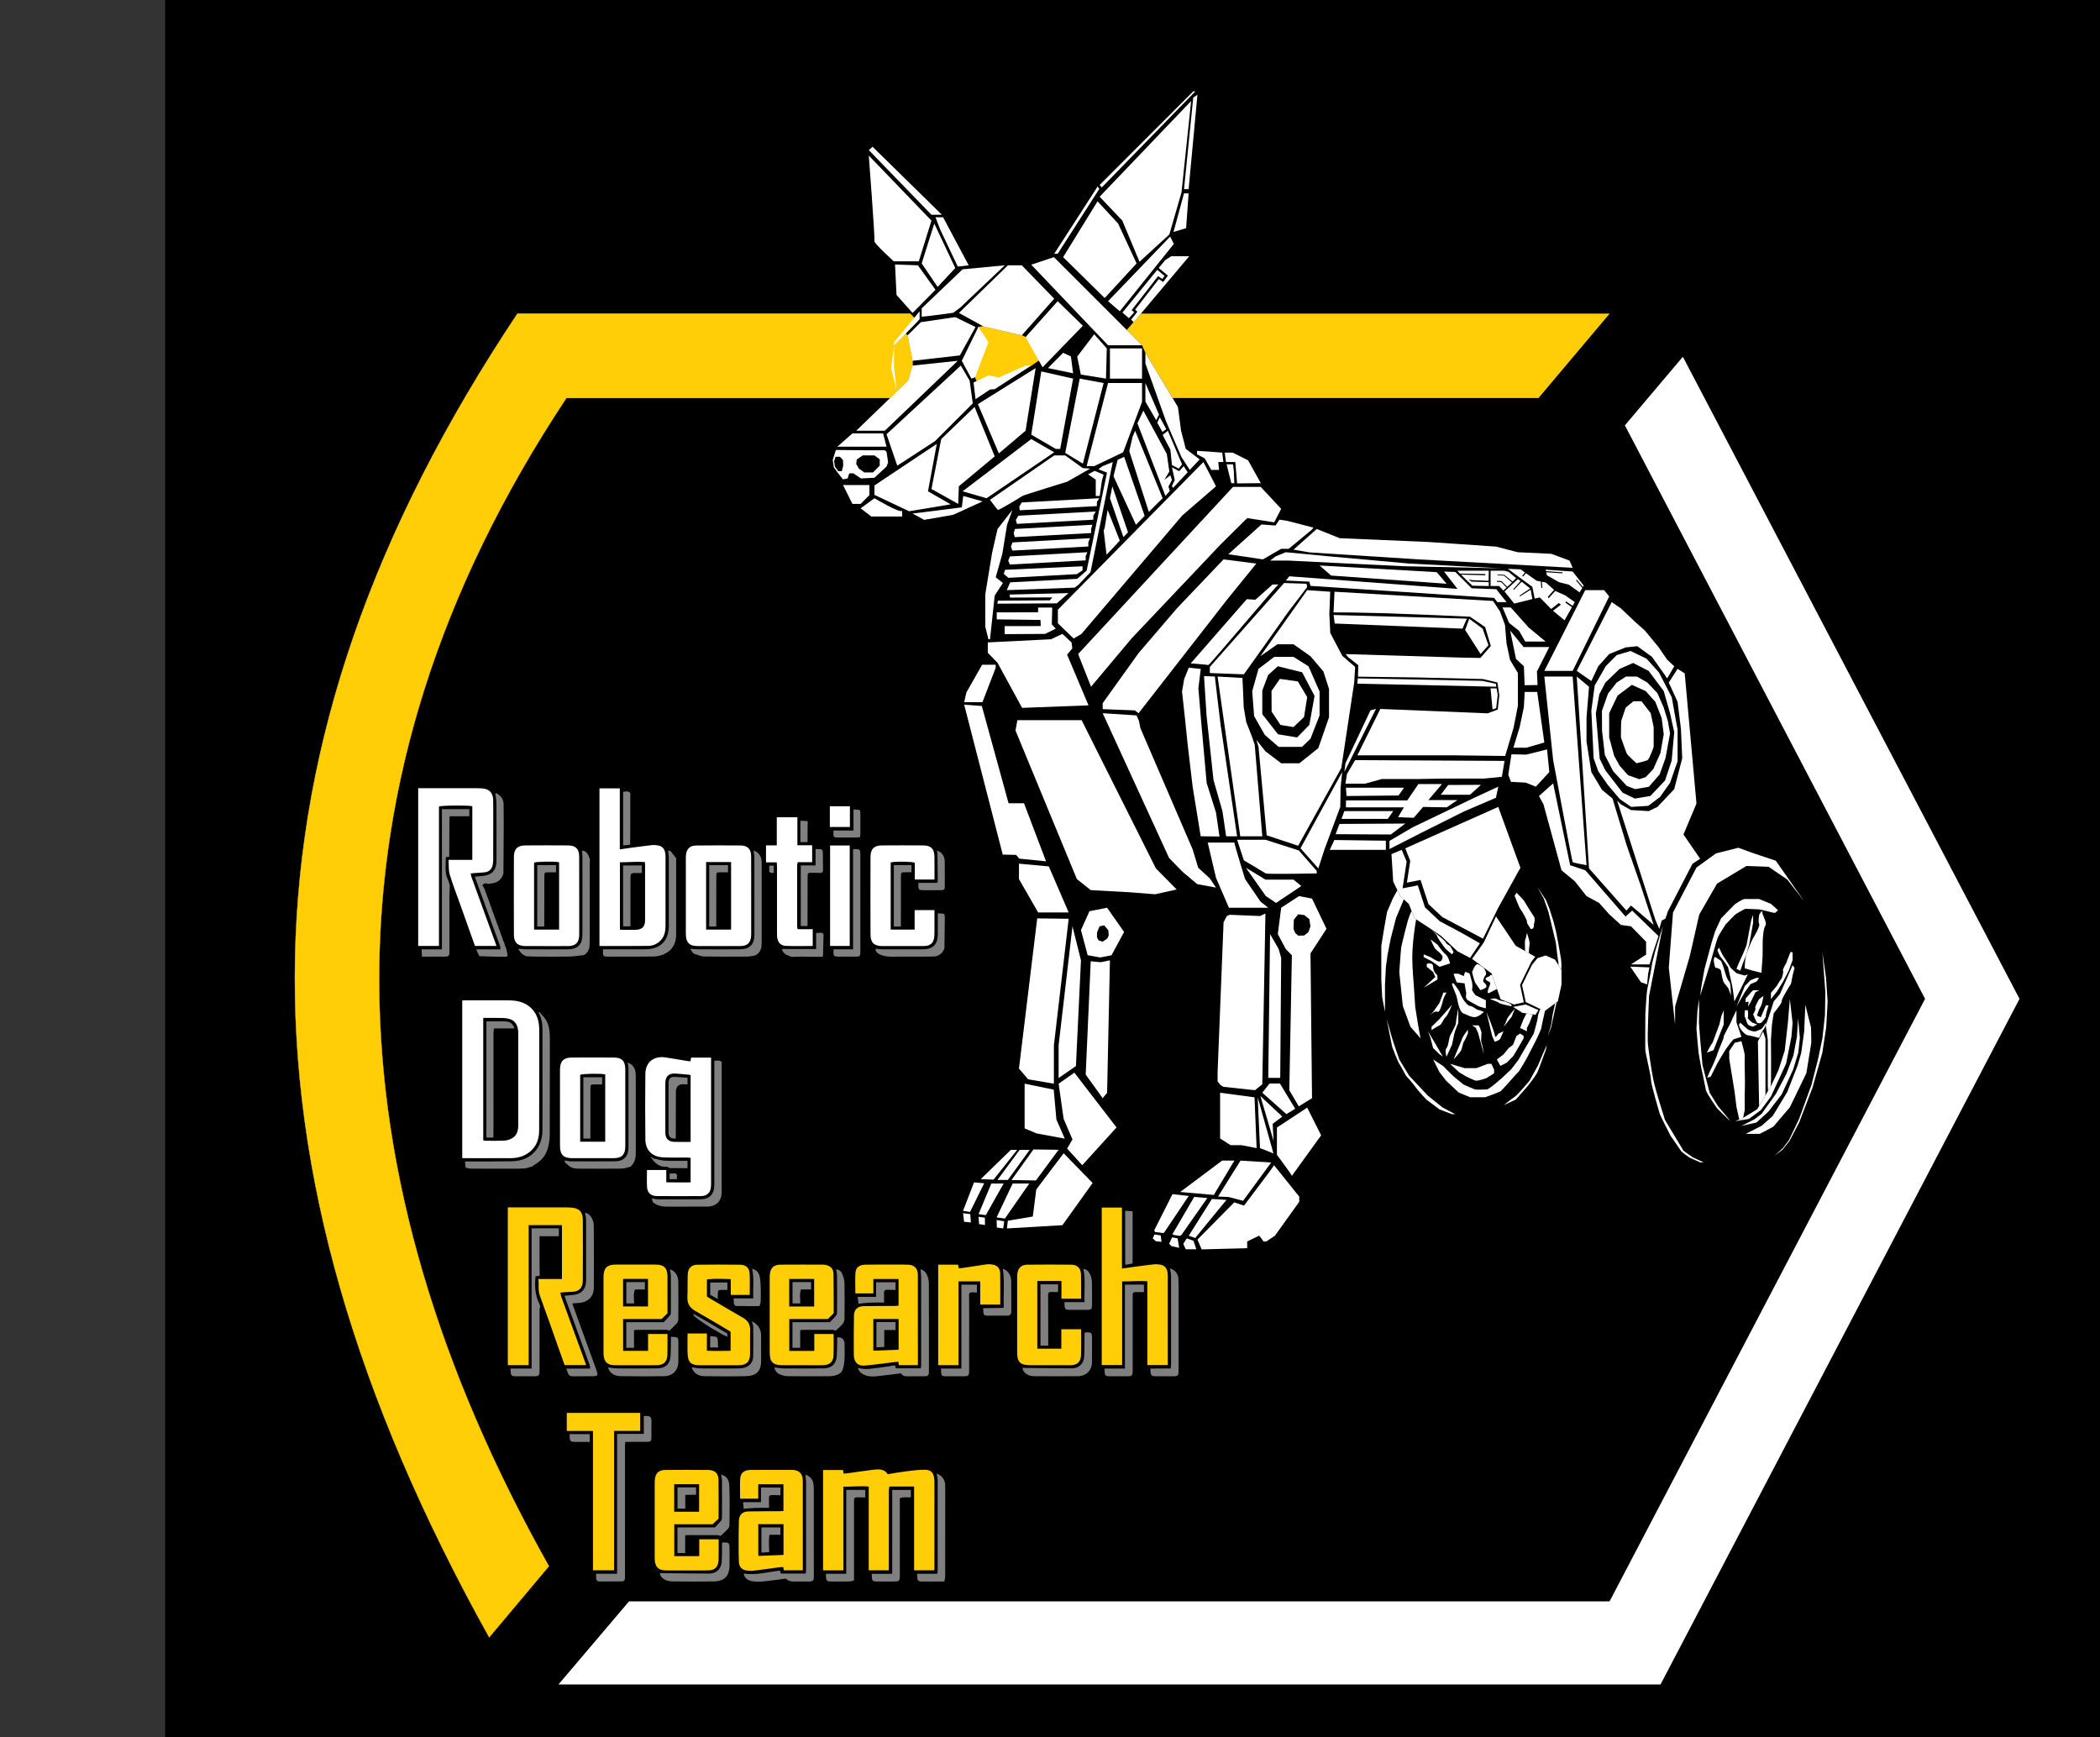 <?xml version="1.0" encoding="UTF-8"?><svg id="a" xmlns="http://www.w3.org/2000/svg" viewBox="0 0 745.857 617.112"><rect x="0" y="0" width="745.857" height="617.112" fill="#333333" stroke="none"/><g id="b"><rect x="213.098" y="129.633" width="416.488" height="431.115" style="fill:#797979;"/><rect x="58.651" y="0" width="687.205" height="617.111"/></g><g id="c"><path d="m597.699,126.72c-6.858,8.116-13.655,16.16-20.591,24.369,35.607,68.025,71.115,135.863,106.62,203.693-37.46,71.543-74.763,142.787-112.064,214.028-116.17,0-232.2,0-348.264,0-8.271,9.743-16.522,19.463-25.048,29.506,130.888,0,261.164,0,391.415,0,42.483-81.141,84.902-162.158,127.506-243.53l-119.574-228.067Z" style="fill:#fff;"/><path d="m322.557,135.158l1.557-5.307v-1.699s-1.755-9.049-1.755-9.049l-.776-.599,4.242-4.448-2.587-2.672h-139.439c-102.279,153.494-105.01,299.516-10.053,470.174,6.845-8.153,13.538-16.123,21.2-25.249-77.914-138.851-84.92-277.542,6.219-414.94h114.01l.958-.002,2.737-2.646,3.686-3.563Z" style="fill:#ffce07; stroke:#ffce07; stroke-miterlimit:10; stroke-width:.125px;"/><polygon points="346.329 133.988 346.919 135.355 354.761 134.083 356.99 133.994 366.264 129.851 368.921 128.031 368.772 125.319 366.396 122.143 364.251 119.729 362.91 119.103 349.27 115.928 347.481 116.152 349.081 121.948 345.95 132.317 346.329 133.988" style="fill:#ffce07; stroke:#ffce07; stroke-miterlimit:10; stroke-width:.125px;"/><path d="m400.18,117.199l5.437,5.437,1.193,2.683,9.642,16.049h129.977c8.354-9.909,16.738-19.852,25.281-29.985l-166.478-.002-5.051,5.816Z" style="fill:#ffce07;"/></g><g id="d"><path d="m191.706,453.155c-.456.053-.912.105-1.474.17-.04.34-.091.665-.114.991-.224,3.121.09,6.15,1.534,8.989.122.24.142.532.209.799-.078.373-.223.746-.223,1.119-.014,7.254-.009,14.508-.011,21.763,0,1.583-.269,1.855-1.832,1.858-2.182.004-4.363.004-6.545,0-1.593-.003-1.856-.264-1.881-1.818-.005-.31-.047-.618-.072-.928h7.505v-49.811h9.695v2.822h-6.869c0,.521,0,.887,0,1.253,0,3.208-.006,6.416.003,9.624.003,1.056.049,2.112.075,3.167Z" style="fill:gray;"/><path d="m201.152,486.116h8.445c-.076-.553-.062-.966-.192-1.326-1.561-4.331-3.143-8.654-4.722-12.979-1.344-3.682-2.691-7.362-4.034-11.044-.06-.165-.102-.335-.164-.538,1.241-.114,2.42-.164,3.58-.342,2.504-.385,3.893-1.945,4.074-4.473.016-.217.024-.436.024-.654.004-7.104.02-14.208-.006-21.312-.003-.889-.227-1.776-.348-2.665,1.193.178,1.932,1.016,2.421,1.965.4.776.658,1.717.664,2.587.052,7.42.068,14.84.013,22.26-.019,2.497-1.675,5.137-5.761,5.23-.573.013-1.144.087-1.892.148.663,1.838,1.258,3.496,1.859,5.151,2.274,6.264,4.556,12.526,6.815,18.796.161.447.167.95.274,1.598-.585.127-1.044.308-1.505.314-2.372.029-4.745-.022-7.115.031-1.034.023-1.662-.358-1.954-1.338-.141-.474-.316-.939-.475-1.408Z" style="fill:gray;"/><path d="m304.668,485.829c2.632.834,5.257.227,7.874-.072,1.764-.201,3.513-.53,5.307-.807.119.348.234.685.363,1.061h8.824c.047-.394.128-.749.128-1.105.007-10.48.011-20.96-.006-31.44-.001-.864-.158-1.727-.242-2.591,1.292.204,1.996,1.146,2.426,2.21.354.874.557,1.871.561,2.815.038,10.443.027,20.885.023,31.328,0,1.298-.315,1.61-1.59,1.615-1.747.008-3.495-.02-5.242.012-1.203.022-2.398.101-3.092-1.052-2.822.343-5.534.697-8.252.994-1.839.201-3.665.248-5.356-.759-.881-.525-1.477-1.216-1.724-2.208Z" style="fill:gray;"/><path d="m408.591,486.11c1.182-.013,2.363-.031,3.545-.037,1.178-.006,2.357-.001,3.64-.001.061-.448.151-.8.151-1.152.007-10.585.015-21.169-.011-31.754-.002-.887-.242-1.773-.372-2.659,1.815.59,2.947,1.975,3.008,3.841.064,1.994.047,3.99.048,5.986.004,8.855.002,17.711,0,26.566,0,1.699-.247,1.944-1.941,1.946-2.06.002-4.12.003-6.18,0-1.459-.002-1.834-.371-1.857-1.801-.005-.311-.02-.622-.031-.934Z" style="fill:gray;"/><path d="m392.293,486.103h7.239v-29.814h6.762v2.671c-.997-.007-1.993-.002-2.99-.024-.71-.015-1.015.304-1.009,1.014.017,1.806.004,3.611.004,5.417,0,7.192,0,14.384-.001,21.576,0,1.64-.26,1.9-1.884,1.902-2.119.002-4.239.005-6.358-.002-1.373-.004-1.678-.321-1.708-1.717-.007-.341-.036-.682-.056-1.024Z" style="fill:gray;"/><path d="m284.209,478.746h-2.748v-9.12h13.305c.7-.749,1.491-1.543,2.21-2.397.213-.253.311-.675.313-1.021.02-4.329.029-8.657-.002-12.986-.006-.796-.203-1.592-.312-2.387.981.117,1.744.667,2.099,1.514.424,1.011.831,2.119.855,3.193.096,4.358.069,8.719.011,13.078-.008.581-.334,1.259-.723,1.711-.722.839-1.6,1.544-2.413,2.305-.062-.015-.123-.03-.185-.045-.278-.078-.556-.224-.834-.225-3.483-.015-6.967-.012-10.45-.005-.329,0-.657.061-1.126.107v6.279Z" style="fill:gray;"/><path d="m237.778,472.636c-.062-.015-.124-.03-.185-.045-.278-.078-.556-.224-.834-.225-3.483-.015-6.967-.012-10.45-.005-.329,0-.657.061-1.126.107v6.279h-2.748v-9.12h13.305c.7-.749,1.491-1.543,2.21-2.397.213-.253.311-.675.313-1.021.02-4.329.029-8.657-.002-12.986-.006-.796-.203-1.592-.312-2.387,1.706.534,2.938,2.186,2.966,4.306.061,4.545.044,9.091,0,13.637-.004.465-.314,1.009-.641,1.374-.782.873-1.658,1.662-2.497,2.484Z" style="fill:gray;"/><path d="m334.203,486.103h7.253v-29.799h5.512v2.8c-3.336-.211-2.747-.068-2.752,2.378-.017,8.502-.006,17.004-.008,25.506,0,1.577-.277,1.855-1.836,1.857-2.151.003-4.302.005-6.453-.002-1.393-.004-1.64-.257-1.66-1.623-.005-.373-.036-.745-.056-1.117Z" style="fill:gray;"/><path d="m245.628,485.652c1.134.14,2.266.387,3.402.4,4.305.048,8.611.026,12.917.012.681-.002,1.375-.038,2.04-.174,2.136-.437,3.486-1.939,3.53-4.104.07-3.489.053-6.981.005-10.471-.009-.656-.335-1.307-.515-1.96,2.004.806,3.297,2.669,3.313,4.868.023,3.055-.011,6.11.011,9.165.026,3.753-1.844,5.295-5.238,5.404-4.957.159-9.923.075-14.885.017-2.387-.028-3.848-1.122-4.579-3.158Z" style="fill:gray;"/><path d="m363.099,485.859c5.851.062,11.702.163,17.553.167,2.536.002,4.274-1.641,4.41-4.153.138-2.546.09-5.102.126-7.654.004-.308.032-.616.049-.924,2.507-.146,2.623-.041,2.622,2.412-.001,2.65.016,5.299-.013,7.949-.035,3.143-2.012,5.152-5.146,5.17-5.117.03-10.235.016-15.353-.008-1.423-.007-2.726-.442-3.658-1.575-.306-.372-.4-.918-.591-1.384Z" style="fill:gray;"/><path d="m274.997,485.712c1.138.12,2.275.335,3.414.343,4.712.032,9.425.035,14.137-.019,2.792-.032,4.463-1.583,4.641-4.331.145-2.233.111-4.478.156-6.718q2.629-.087,2.63,2.542c0,1.745.075,3.495-.026,5.234-.071,1.226-.236,2.486-.623,3.642-.408,1.218-1.508,1.871-2.741,2.174-.63.155-1.292.246-1.94.249-4.96.019-9.921.037-14.88-.017-.879-.01-1.795-.254-2.623-.575-1.124-.436-1.866-1.312-2.145-2.522Z" style="fill:gray;"/><path d="m215.971,485.712c1.138.12,2.275.335,3.413.343,4.712.032,9.424.036,14.136-.019,2.793-.032,4.47-1.583,4.641-4.329.143-2.292.098-4.595.136-6.893.186.015.372.04.558.043,1.929.032,2.091.189,2.092,2.078,0,2.183.012,4.365-.008,6.548-.031,3.233-1.909,5.28-5.122,5.329-5.149.078-10.301.079-15.45-.017-2.006-.037-3.873-.946-4.397-3.082Z" style="fill:gray;"/><path d="m372.303,477.97h-2.757v-21.779h6.254v2.743c-.87-.012-1.741-.023-2.611-.035-.609-.009-.928.273-.927.897.015,6.058.027,12.116.041,18.174Z" style="fill:gray;"/><path d="m349.167,464.648c1.957-.021,3.915-.038,5.872-.064.399-.005.798-.041,1.46-.076-.154-4.654.347-9.255-.321-13.852,1.703.512,2.933,2.175,2.97,4.303.063,3.677.033,7.356.02,11.034-.003.843-.498,1.313-1.359,1.319-2.403.016-4.805.015-7.208,0-1.004-.006-1.313-.348-1.35-1.365-.016-.433-.055-.866-.084-1.299Z" style="fill:gray;"/><path d="m378.051,462.518h7.163c-.221-4.034.389-7.924-.42-11.797,1.179.078,1.884.928,2.338,1.801.443.852.656,1.902.688,2.874.09,2.774.043,5.552.035,8.328-.004,1.208-.344,1.53-1.579,1.534-2.155.007-4.31.007-6.464,0-1.384-.004-1.683-.317-1.704-1.714-.005-.342-.036-.684-.055-1.026Z" style="fill:gray;"/><path d="m260.583,461.171h6.967c-.207-3.591.372-7.04-.421-10.47,1.399.273,2.297,1.165,2.623,2.479.282,1.134.38,2.33.422,3.504.066,1.869.049,3.743-.004,5.613-.015.538-.276,1.069-.43,1.622-2.808,0-5.396.017-7.983-.011-.691-.008-1.069-.458-1.111-1.151-.032-.528-.043-1.057-.063-1.586Z" style="fill:gray;"/><path d="m402.266,448.785c-.836.157-1.671.314-2.568.482-.029-.373-.064-.615-.064-.856-.006-6.028-.009-12.057-.011-18.085,0-.091.031-.182.047-.273.836.057,1.671.113,2.596.176v18.556Z" style="fill:gray;"/><path d="m304.6,460.638h6.552v-5.193h6.919v2.748c-.989-.021-1.98-.025-2.968-.068-.784-.034-1.141.285-1.118,1.089.033,1.143.016,2.288.02,3.433-1.709.009-3.419-.03-5.125.043-1.327.057-2.648.254-3.972.389-.103-.814-.205-1.628-.308-2.442Z" style="fill:gray;"/><path d="m254.901,461.389c-.887-.496-1.773-.991-2.655-1.484v-4.376h6.096v2.633c-.718.002-1.436,0-2.154.007-1.093.01-1.206.134-1.224,1.261-.011.653-.041,1.306-.062,1.96Z" style="fill:gray;"/><path d="m246.151,466.602c1.215.682,2.441,1.346,3.643,2.05,2.853,1.668,5.694,3.355,8.538,5.032v1.146c-.69-.339-1.401-.643-2.066-1.024-1.744-1-3.499-1.988-5.192-3.07-1.483-.949-2.908-1.994-4.313-3.056-.302-.228-.412-.711-.61-1.077Z" style="fill:gray;"/><path d="m255.047,478.613h-2.821v-4.028c.184.021.368.054.553.061,2.01.079,2.178.26,2.189,2.306.003.554.051,1.107.079,1.661Z" style="fill:gray;"/><path d="m187.77,484.881h-7.41v-56.015h.992c6.745,0,13.49,0,20.235.002.405,0,.81.03,1.214.055,2.875.178,4.192,1.492,4.205,4.381.031,7.174.037,14.349-.008,21.523-.017,2.792-1.536,3.876-3.437,3.981-1.058.058-2.115.117-3.172.184-.393.025-.785.074-1.377.132.142.61.205,1.114.374,1.58,2.826,7.778,5.665,15.552,8.499,23.327.094.258.167.524.268.844h-7.618c-.764-2.14-1.547-4.325-2.323-6.512-2.144-6.04-4.233-12.101-6.458-18.112-.718-1.94-.326-3.858-.516-5.945h8.353v-19.149h-11.819v49.725Z" style="fill:#ffce07;"/><path d="m398.485,450.589c1.448-.209,2.638-.393,3.831-.55,2.502-.331,5.002-.673,7.509-.954.702-.079,1.436-.028,2.137.08,1.586.244,2.479,1.197,2.7,2.782.056.4.099.807.099,1.21.005,10.385.004,20.77.004,31.154v.534h-7.262v-29.741c-2.993-.272-5.904.077-8.952.053v29.691h-7.25v-55.932h7.184v21.673Z" style="fill:#ffce07;"/><path d="m251.069,473.652v6.124c2.829.108,5.585.07,8.419.021v-6.763c-.277-.178-.555-.369-.845-.54-3.892-2.296-7.756-4.641-11.691-6.86-1.99-1.122-2.91-2.644-2.807-4.934.121-2.708.011-5.426.127-8.134.091-2.11,1.28-3.312,3.393-3.342,5.088-.072,10.178-.07,15.266,0,2.046.028,3.227,1.165,3.326,3.192.121,2.482.029,4.973.029,7.52h-6.727v-5.586c-2.897-.117-5.671-.226-8.477.06v6.087c.307.206.626.446.968.647,3.923,2.305,7.831,4.636,11.783,6.889,1.813,1.033,2.682,2.434,2.601,4.56-.104,2.741-.013,5.489-.029,8.233-.017,2.87-1.242,4.086-4.127,4.092-4.621.01-9.242.01-13.864,0-2.874-.006-4.034-.991-4.182-3.834-.128-2.451-.026-4.914-.026-7.431h6.862Z" style="fill:#ffce07;"/><path d="m383.957,461.292h-6.963v-6.306c-2.916-.022-5.724-.031-8.571.007v24.055h8.529v-6.908h7.036c0,.682.002,1.327,0,1.971-.008,2.369.039,4.741-.04,7.108-.085,2.541-1.278,3.674-3.83,3.692-4.245.03-8.49.018-12.736.002-1.119-.004-2.254.012-3.353-.164-1.586-.253-2.399-1.168-2.638-2.73-.085-.552-.127-1.116-.127-1.675-.008-8.855-.006-17.711-.003-26.566,0-.405.005-.812.05-1.214.248-2.195,1.383-3.331,3.617-3.354,5.149-.053,10.3-.057,15.449-.002,2.292.025,3.496,1.204,3.56,3.46.081,2.858.02,5.72.02,8.622Z" style="fill:#ffce07;"/><path d="m280.333,468.515v11.312h8.881v-5.999h6.762c.046.113.11.195.11.278,0,2.433.049,4.867-.031,7.297-.073,2.239-1.288,3.385-3.554,3.494-.997.048-1.998.021-2.997.021-3.904.002-7.807.009-11.711-.007-.619-.003-1.252-.05-1.853-.186-1.35-.305-2.174-1.175-2.403-2.544-.103-.612-.154-1.24-.154-1.86-.01-8.86-.007-17.719-.005-26.579,0-.312.002-.625.027-.935.196-2.402,1.353-3.583,3.775-3.607,5.058-.05,10.118-.018,15.177-.011.307,0,.619.061.922.124,1.755.368,2.724,1.355,2.76,3.142.08,3.991.053,7.985.068,11.977.003.684,0,1.368,0,2.029-.684.674-1.327,1.306-2.085,2.054h-13.686Zm-.03-4.458h8.859v-9.787h-8.859v9.787Z" style="fill:#ffce07;"/><path d="m237.078,466.462c-.68.66-1.328,1.288-2.109,2.047h-13.658v11.314h8.869v-5.989h6.898c0,.63.002,1.24,0,1.85-.008,1.871.034,3.745-.042,5.614-.099,2.426-1.337,3.588-3.829,3.613-3.466.035-6.933.011-10.399.009-1.592-.001-3.187.031-4.777-.028-2.291-.085-3.402-1.163-3.636-3.436-.045-.433-.044-.872-.044-1.308-.002-8.735-.002-17.47-.002-26.205,0-.125,0-.25,0-.374.022-3.16,1.217-4.385,4.352-4.395,4.716-.015,9.431-.018,14.147,0,2.994.012,4.213,1.225,4.226,4.203.019,4.365.005,8.731.005,13.085Zm-15.784-12.211v9.789h8.856v-9.789h-8.856Z" style="fill:#ffce07;"/><path d="m319.139,463.763v-9.466h-8.942v5.109h-6.392c0-2.495-.154-5.014.052-7.502.145-1.756,1.432-2.648,3.39-2.69,3.246-.069,6.493-.041,9.74-.043,1.842-.002,3.686-.036,5.525.039,2.232.091,3.473,1.344,3.478,3.563.026,10.604.016,21.208.017,31.813,0,.086-.036.172-.064.294h-6.66c-.076-.35-.151-.702-.262-1.216-.701.076-1.36.14-2.018.22-3.278.395-6.55.862-9.837,1.162-1.442.131-2.848-.27-3.506-1.786-.265-.611-.41-1.323-.412-1.99-.019-4.676-.045-9.354.056-14.028.046-2.12,1.255-3.246,3.413-3.298,3.681-.088,7.366-.053,11.049-.079.452-.003.903-.065,1.372-.101Zm.021,15.645v-10.91h-8.977v11.254c3.07-.118,6.021-.231,8.977-.344Z" style="fill:#ffce07;"/><path d="m333.214,449.206h7.073c.077.414.147.796.242,1.305.49-.049.911-.072,1.325-.134,2.864-.432,5.724-.889,8.592-1.297.576-.082,1.184-.039,1.767.031,1.952.237,2.996,1.295,3.027,3.269.058,3.642.017,7.285.017,10.987h-7.105v-8.239h-7.715v29.755h-7.223v-35.675Z" style="fill:#ffce07;"/><path d="m284.25,462.964h-2.77v-7.578h6.596v2.628h-3.579c-.6,1.614-.261,3.298-.247,4.95Z" style="fill:gray;"/><path d="m225.223,462.964h-2.77v-7.578h6.596v2.628h-3.523c-.706,1.609-.296,3.3-.302,4.95Z" style="fill:gray;"/><path d="m314.069,478.425c-.916.05-1.831.1-2.792.152v-8.978h6.797v2.817h-4.006v6.008Z" style="fill:gray;"/><path d="m164.173,411.328v-55.959c.301-.02.571-.054.84-.054,5.084-.003,10.169-.007,15.253,0,2.819.004,5.533.381,7.819,2.251,2.249,1.84,3.201,4.293,3.391,7.112.019.28.049.56.049.84-.005,12.008.01,24.016-.036,36.024-.014,3.751-1.476,6.776-4.907,8.623-1.569.845-3.282,1.19-5.04,1.2-5.677.03-11.354.011-17.031.009-.09,0-.181-.023-.339-.044Zm7.465-49.778v43.469c.226.064.426.17.627.17,2.338,0,4.68.066,7.011-.068.921-.053,1.904-.412,2.704-.89,1.786-1.069,2.093-2.892,2.092-4.802-.001-10.724,0-21.448-.003-32.172,0-.436-.008-.875-.057-1.307-.272-2.367-1.465-3.804-3.802-4.203-1.427-.244-2.913-.162-4.373-.19-1.364-.027-2.729-.006-4.199-.006Z" style="fill:#fff;"/><path d="m245.226,376.981c.091-.512.159-.897.234-1.321h7.097v.902c0,14.662.002,29.323-.007,43.985,0,.619-.044,1.254-.183,1.854-.335,1.449-1.558,2.42-3.259,2.433-5.302.042-10.605.048-15.908-.003-1.963-.019-3.247-1.156-3.379-3.064-.142-2.041-.032-4.1-.032-6.197h6.851v4.381c2.943.065,5.765.031,8.644.023v-8.725c-.483-.036-.877-.086-1.27-.09-2.931-.028-5.871.089-8.791-.102-3.715-.243-5.971-2.612-6.01-6.33-.083-7.766-.095-15.535-.004-23.301.048-4.108,2.926-6.422,7.028-5.847,2.589.362,5.161.843,7.742,1.265.363.059.732.081,1.247.137Zm.061,4.898c-.306-.076-.483-.144-.665-.161-1.52-.139-3.04-.29-4.563-.395-2.516-.174-3.743.966-3.755,3.471-.011,2.464-.003,4.929-.002,7.393,0,3.369-.015,6.738.006,10.107.014,2.096,1.073,3.203,3.121,3.282,1.184.046,2.37.022,3.555.026.736.003,1.472,0,2.302,0v-23.724Z" style="fill:#fff;"/><path d="m222.088,393.429c0,4.334,0,8.667,0,13.001,0,.343,0,.686-.01,1.029-.07,2.7-1.282,3.898-4.008,3.913-3.149.017-6.298.004-9.447.004-1.777,0-3.554.003-5.332,0-3.192-.007-4.392-1.201-4.396-4.417-.008-7.888-.003-15.776-.003-23.663,0-1.216-.028-2.433.008-3.647.081-2.753,1.293-3.992,4.05-4.013,5.051-.038,10.102-.035,15.153-.001,2.749.018,3.963,1.271,3.977,4.048.023,4.583.006,9.166.007,13.749Zm-7.135,12.093v-23.888c-1.241-.403-8.338-.266-8.888.123v23.766h8.888Z" style="fill:#fff;"/><path d="m186.7,414.98c-.115.014-.23.029-.345.042-.862.031-1.723.088-2.585.089-5.451.01-10.903.021-16.354-.008-.685-.004-1.368-.244-2.052-.374-.071-.679-.142-1.357-.213-2.036.035-.043.056-.092.061-.147,5.549-.015,11.099.037,16.646-.064,6.469-.117,10.778-4.542,10.805-11.015.033-7.856.008-15.711.008-23.567,0-4.146.022-8.292-.009-12.438-.015-2.073-.336-4.093-1.441-5.911.176.017.437-.035.516.062.862,1.048,1.91,2.015,2.486,3.208.838,1.736,1.075,3.67,1.07,5.633-.026,11.541.006,23.083-.037,34.624-.005,1.445-.223,2.917-.553,4.327-.673,2.876-2.407,4.991-5.014,6.391-.233.125-.418.338-.625.511-.402.118-.805.236-1.207.354-.136.045-.272.091-.407.137-.113.019-.227.037-.34.055-.137.042-.273.084-.41.127Z" style="fill:gray;"/><path d="m231.884,427.026c-.009-.048-.027-.091-.055-.131-.121-.419-.241-.838-.361-1.257.763.121,1.526.342,2.29.347,4.929.032,9.859.021,14.788.015,3.428-.005,5.162-1.743,5.163-5.202.006-14.226.003-28.452.003-42.678,0-.428,0-.855,0-1.387.706,0,1.29,0,1.873,0,.13.056.26.112.39.167.123.133.245.266.367.398-.008.248-.022.497-.022.745,0,15.087.004,30.175-.004,45.262-.002,3.354-1.929,5.271-5.291,5.284-4.458.016-8.916-.021-13.374.019-2.09.019-4.09-.162-5.768-1.584Z" style="fill:gray;"/><path d="m200.553,412.154c.702.119,1.403.338,2.106.341,5.299.026,10.598.046,15.896-.007,2.913-.029,4.641-1.787,4.651-4.71.03-9.506.017-19.013,0-28.519-.001-.613-.177-1.225-.27-1.838.46.241.975.412,1.367.734,1.242,1.022,1.495,2.481,1.498,3.965.023,8.847-.005,17.695.025,26.542.007,2.033-.045,3.997-1.686,5.503-.037.034-.027.118-.039.178-.05.009-.097.027-.14.053-1.047.239-2.092.67-3.142.684-5.222.07-10.445.051-15.668.017-1.399-.009-2.69-.422-3.672-1.529-.195-.219-.484-.355-.73-.528-.008-.053-.026-.102-.052-.148-.048-.246-.096-.492-.144-.738Z" style="fill:gray;"/><path d="m232.194,411.5c1.354.27,2.701.709,4.065.774,2.594.125,5.198.036,7.923.036,0,.918,0,1.772,0,2.626-2.116-.014-4.233-.029-6.349-.043-.389-.175-.796-.531-1.164-.496-2.049.198-3.473-.81-4.711-2.253.079-.215.158-.43.237-.645Z" style="fill:gray;"/><path d="m240.387,418.832h-2.56c0-.725,0-1.361,0-1.998.684-.025,1.368-.05,2.052-.074.193.195.386.39.579.585-.024.496-.048.991-.072,1.487Z" style="fill:gray;"/><path d="m232.194,411.5c-.079.215-.158.43-.237.645-.304-.44-.608-.88-.912-1.32l.022-.022c.376.232.751.465,1.127.697Z" style="fill:gray;"/><path d="m186.7,414.98c.136-.043.273-.085.41-.127-.136.043-.273.085-.41.127Z" style="fill:gray;"/><path d="m255.975,376.902c-.13-.056-.26-.112-.39-.167.13.056.26.112.39.167Z" style="fill:gray;"/><path d="m187.45,414.798c.136-.046.272-.092.407-.137-.136.046-.272.092-.407.137Z" style="fill:gray;"/><path d="m231.046,410.825c-.028-.03-.056-.06-.136-.146.093.073.125.099.158.125,0,0-.022.021-.022.021Z" style="fill:gray;"/><polygon points="186.23 355.092 186.248 355.139 186.2 355.132 186.23 355.092" style="fill:gray;"/><path d="m175.242,404.046h-2.491v-41.253c2.359,0,4.69-.083,7.012.03,1.501.073,2.511.997,2.962,2.465-2.389,0-4.778,0-7.291,0-.064.577-.157,1.023-.157,1.469-.009,8.972-.004,17.944-.008,26.916-.001,3.458-.017,6.915-.026,10.373Z" style="fill:gray;"/><path d="m240.012,404.419c-1.894.063-2.564-.547-2.569-2.446-.015-5.701-.014-11.401,0-17.102.004-1.887.603-2.444,2.509-2.352,1.389.067,2.776.192,4.231.296,0,.872,0,1.615,0,2.357-.798-.011-1.608-.108-2.39,0-.429.059-.811.464-1.214.712,0,0-.002.003-.002.003-.179.48-.51.959-.513,1.441-.045,5.696-.041,11.393-.05,17.09Z" style="fill:gray;"/><path d="m209.685,404.419h-2.5v-21.782h6.681c0,.874,0,1.707,0,2.539-.871-.002-1.743-.006-2.614-.005-1.479.001-1.54.061-1.542,1.513-.009,5.912-.016,11.823-.025,17.735Z" style="fill:gray;"/><path d="m148.528,279.96h4.012c5.526,0,11.052-.002,16.579.003.685,0,1.372.028,2.056.068,2.552.147,3.934,1.527,3.981,4.113.056,3.088.025,6.178.027,9.267.003,3.963.009,7.926-.008,11.889-.003.649-.055,1.312-.197,1.943-.336,1.487-1.259,2.421-2.809,2.593-1.206.134-2.421.182-3.632.272-.392.029-.784.073-1.369.128.116.525.162.938.299,1.318,2.902,8.011,5.815,16.017,8.726,24.025.041.112.074.227.132.408h-7.635c-1.7-4.779-3.408-9.576-5.114-14.374-1.303-3.663-2.727-7.29-3.847-11.008-.47-1.56-.291-3.315-.42-5.171h8.44v-19.058c-1.155-.399-11.081-.313-11.84.107v49.503h-7.382v-56.027Z" style="fill:#fff;"/><path d="m220.133,301.692c1.416-.203,2.605-.385,3.797-.543,2.532-.335,5.064-.682,7.602-.97.67-.076,1.372-.011,2.044.092,1.582.243,2.482,1.192,2.7,2.78.064.462.099.932.1,1.398.006,8.082.012,16.165-.002,24.247-.003,1.828-.238,3.597-1.507,5.074-1.216,1.416-2.805,2.176-4.587,2.202-5.77.085-11.542.032-17.366.032v-55.986h7.22v21.674Zm.05,28.504c.412.031.686.068.961.07,1.497.006,2.995.019,4.492,0,2.427-.033,3.473-1.078,3.477-3.494.009-6.548.004-13.096,0-19.643,0-.243-.034-.487-.067-.931-2.943-.231-5.851.08-8.864.082v23.919Z" style="fill:#fff;"/><path d="m205.723,318.171c0,4.335,0,8.67,0,13.005,0,.405-.002.811-.017,1.216-.085,2.34-1.325,3.604-3.711,3.638-3.182.045-6.366.012-9.548.012-1.935,0-3.87.016-5.804-.004-2.825-.028-4.106-1.217-4.117-4.029-.037-9.232-.036-18.463,0-27.695.01-2.759,1.28-4.005,4.034-4.026,5.086-.039,10.173-.04,15.259,0,2.652.021,3.878,1.281,3.894,3.941.029,4.647.008,9.294.008,13.941h.003Zm-7.147,12.022v-23.913c-1.337-.406-8.362-.252-8.883.135v23.778h8.883Z" style="fill:#fff;"/><path d="m266.801,318.211c0,4.304,0,8.608,0,12.912,0,.374-.002.749-.013,1.123-.075,2.531-1.297,3.771-3.849,3.789-4.306.03-8.612.01-12.919.007-.936,0-1.873.019-2.807-.028-2.238-.111-3.332-1.159-3.575-3.391-.044-.402-.049-.809-.049-1.214-.003-8.826-.002-17.653,0-26.479,0-.374.002-.75.038-1.121.221-2.309,1.357-3.469,3.676-3.493,5.273-.053,10.546-.057,15.819-.006,2.425.024,3.643,1.312,3.661,3.773.035,4.709.01,9.419.01,14.128h.008Zm-16.011-12.006v23.985h8.872v-23.985h-8.872Z" style="fill:#fff;"/><path d="m324.852,330.185v-6.915h7.042c0,1.94.004,3.837-.001,5.734-.003,1.123.024,2.247-.038,3.367-.14,2.534-1.301,3.639-3.862,3.665-2.778.028-5.556.006-8.333.007-2.122,0-4.245.016-6.367-.004-2.824-.027-4.103-1.219-4.114-4.033-.036-9.233-.036-18.467,0-27.701.011-2.755,1.285-3.995,4.045-4.017,4.9-.038,9.8-.036,14.7,0,2.692.019,3.893,1.194,3.954,3.879.062,2.735.014,5.473.014,8.246h-6.984v-5.951c-.777-.484-7.714-.53-8.563-.101v23.826h8.508Z" style="fill:#fff;"/><path d="m288.455,306.231h-5.105c-.083.389-.22.731-.221,1.073-.012,7.236-.011,14.472-.002,21.707,0,.322.103.644.17,1.033h5.362v5.962c-3.173,0-6.35.089-9.518-.033-1.939-.075-2.97-1.315-3.142-3.305-.037-.434-.03-.873-.03-1.309-.002-7.922,0-15.844-.005-23.766,0-.391-.054-.781-.092-1.301h-3.809v-6.026h3.825v-9.971h7.321v9.939h5.245v5.997Z" style="fill:#fff;"/><path d="m294.824,300.312h6.973v35.685h-6.973v-35.685Z" style="fill:#fff;"/><path d="m179.089,334.938c.108.353.216.707.323,1.06.142.333.284.667.426,1,.025.109.051.218.075.327.131.708.263,1.416.395,2.124-.142.131-.285.263-.427.394-1.525-.018-3.051-.021-4.576-.056-1.676-.038-3.35-.105-5.026-.159,0,0-.008-.008-.008-.008-.287-.585-.574-1.169-.861-1.754-.076-.172-.153-.345-.229-.517.025-.041.039-.086.041-.134h8.544c-.072-.514-.06-.897-.182-1.232-2.857-7.877-5.728-15.749-8.595-23.622-.116-.318-.214-.642-.324-.976,1.27-.129,2.489-.177,3.678-.389,2.454-.439,3.79-2.005,3.956-4.502.029-.435.037-.873.037-1.309.002-6.708.02-13.417-.017-20.125-.006-1.045-.263-2.088-.404-3.132.071-.082.143-.164.214-.246,1.535.713,2.458,1.894,2.734,3.569.018,2.606.061,5.212.051,7.817-.022,5.723-.072,11.446-.11,17.169-.53,1.844-1.661,3.058-3.597,3.427-.259.051-.518.103-.777.155-.378.044-.756.088-1.135.132-.679-.37-1.276-.232-1.98.381.277.504.555,1.009.833,1.514.04.165.079.33.118.495.21.522.421,1.043.631,1.565.025.107.05.215.074.322.29.764.58,1.528.87,2.291.108.353.216.707.323,1.06.142.333.284.667.426,1,.108.353.216.707.323,1.06.142.333.284.667.426,1,.108.353.216.707.323,1.06.142.333.284.667.426,1,.108.353.216.707.323,1.06.142.333.284.667.426,1,.108.353.216.707.323,1.06.142.333.284.667.426,1,.108.353.216.707.323,1.06.142.333.284.667.426,1,.108.353.216.707.323,1.06.142.333.284.667.426,1Z" style="fill:gray;"/><path d="m159.565,304.342c-.364.02-.727.04-1.049.058-.093.159-.18.238-.179.317.028,2.549-.48,5.14.687,7.597.329.693.502,1.46.746,2.193-.052,1.295-.145,2.591-.148,3.886-.015,6.645-.006,13.29-.009,19.935,0,1.121-.298,1.445-1.329,1.459-.874.012-1.748.004-2.622.004-1.837,0-3.674,0-5.78,0-.057-.925-.108-1.759-.159-2.593h7.236v-49.805h9.74c0,.875,0,1.709,0,2.543-2.315,0-4.631,0-7.017,0-.03.64-.063,1.036-.065,1.432-.02,4.325-.036,8.65-.052,12.975Z" style="fill:gray;"/><path d="m240.105,304.777c.022.125.045.25.067.375-.007.311-.02.622-.02.933,0,8.64.009,17.281-.004,25.921-.005,3.272-1.462,5.708-4.489,6.993-1.143.485-2.468.73-3.715.75-5.117.084-10.236.039-15.354.041-2.512,0-2.533-.022-2.418-2.596,4.99,0,9.981.015,14.971-.007,5.413-.024,8.388-3.007,8.402-8.405.012-4.458.003-8.916.003-13.373,0-3.647.015-7.295-.012-10.942-.006-.771-.164-1.541-.252-2.312.297.047.715-.013.868.161.692.784,1.309,1.634,1.953,2.46Z" style="fill:gray;"/><path d="m209.328,336.632c-.162.41-.324.819-.485,1.229-.32.364-.641.728-.962,1.092-.216.106-.432.213-.647.319-1.721.172-3.439.46-5.162.494-3.835.075-7.673.032-11.51.018-1.144-.004-2.289-.072-3.433-.111-.165-.035-.331-.07-.496-.105-.458-.285-.915-.569-1.373-.854-.372-.491-.744-.982-1.116-1.472.068-.076.135-.153.203-.229.758.059,1.516.167,2.275.169,5.025.015,10.051.032,15.076,0,3.505-.023,5.155-1.7,5.159-5.19.011-9.234.007-18.468-.003-27.702,0-.705-.101-1.411-.155-2.116,1.197-.048,2.055.795,2.64,2.564.043.135.086.27.13.405.022.177.043.354.064.531-.028.307-.078.614-.078.921-.003,9.088.002,18.175-.006,27.263,0,.925-.078,1.849-.119,2.774Z" style="fill:gray;"/><path d="m268.959,338.954c-.342.167-.683.334-1.025.501-.856.11-1.712.311-2.568.316-5.08.03-10.161.067-15.24-.027-1.098-.02-2.187-.566-3.28-.872-.171-.048-.339-.103-.508-.155-.372-.491-.744-.982-1.116-1.472.068-.076.135-.153.203-.229.758.059,1.516.167,2.275.169,5.025.015,10.051.032,15.076,0,3.505-.023,5.155-1.7,5.159-5.19.011-9.203.011-18.406-.009-27.609-.002-.769-.18-1.539-.275-2.307.46.24.982.406,1.366.733,1.118.952,1.508,2.248,1.509,3.672.005,9.374.006,18.747-.001,28.121,0,.676-.077,1.352-.117,2.028-.162.41-.324.819-.485,1.229-.32.364-.641.728-.962,1.092Z" style="fill:gray;"/><path d="m296.049,337.196h6.935c0-11.937,0-23.754,0-35.571.404-.017.81-.056,1.214-.045,1.032.028,1.374.384,1.374,1.44.003,11.794.003,23.588-.001,35.382,0,1.11-.274,1.38-1.381,1.385-1.904.009-3.808.004-5.713.004-2.515,0-2.531-.017-2.428-2.594Z" style="fill:gray;"/><path d="m335.435,336.825c-.506,1.489-1.533,2.424-3.039,2.846-.769.039-1.538.109-2.307.111-3.519.013-7.039.019-10.558.004-2.585-.011-5.225.329-7.617-1.071-.193-.196-.386-.392-.579-.589-.104-.139-.209-.279-.314-.418-.018-.213-.035-.426-.058-.706.808.065,1.571.178,2.335.18,4.829.016,9.659.025,14.489.003,3.564-.016,5.247-1.702,5.293-5.285.032-2.491.012-4.983.015-7.474.156.005.312.012.468.014,2.004.016,2.02.016,2.002,2.026-.031,3.453-.085,6.906-.13,10.358Z" style="fill:gray;"/><path d="m292.321,309.478c-.198.193-.395.386-.593.578-1.088-.017-2.176-.044-3.265-.049-1.596-.007-1.618.023-1.621,1.622-.01,5.759-.021,11.517-.032,17.276h-2.401v-21.515h5.256c0-2.015,0-3.898,0-5.782.248-.012.495-.033.743-.035,1.694-.009,1.848.153,1.858,1.859.012,2.015.036,4.03.055,6.044Z" style="fill:gray;"/><path d="m319.964,329.085h-2.504v-21.797h6.261c0,.853,0,1.683,0,2.513-.748.01-1.497.024-2.245.027-1.412.007-1.486.077-1.488,1.482-.009,5.925-.017,11.85-.025,17.774Z" style="fill:gray;"/><path d="m294.732,293.74v-7.361h7.128v7.361h-7.128Z" style="fill:#fff;"/><path d="m292.311,339.624c-.128.079-.256.157-.384.235-2.535-.023-5.07-.056-7.605-.064-.923-.003-1.846.054-2.769.083-.238-.03-.475-.06-.713-.09-.569-.238-1.138-.476-1.707-.714-.623-.54-1.307-1.041-1.366-1.983h12.103c0-1.929,0-3.81,0-5.691.685-.037,1.371-.075,2.056-.112.201.201.401.401.601.602-.024.527-.055,1.054-.068,1.582-.053,2.051-.1,4.101-.149,6.152Z" style="fill:gray;"/><path d="m223.805,300.016c-.802.099-1.603.199-2.484.308v-19.054c1.618-.331,2.238-.175,2.602.634-.021.309-.06.618-.06.927-.004,4.079.003,8.159-.005,12.238-.003,1.649-.035,3.298-.054,4.947Z" style="fill:gray;"/><path d="m326.211,313.6h6.643c.098-.305.219-.506.217-.705-.026-3.241-.061-6.483-.114-9.724-.005-.336-.131-.669-.201-1.004,1.448.208,2.761,1.857,2.783,3.616.037,3.053.028,6.107.02,9.161-.002.965-.307,1.241-1.324,1.248-1.871.011-3.741.004-5.612.004-2.505,0-2.528-.025-2.413-2.596Z" style="fill:gray;"/><path d="m296.007,295.001h7.122c0-2.649,0-5.055,0-7.46.312.008.623.022.935.024,1.429.011,1.522.101,1.524,1.564.003,2.37.005,4.739-.005,7.109-.002.359-.075.717-.124,1.145-.447.037-.811.091-1.174.093-1.934.009-3.868,0-5.803.006-2.674.007-2.481.168-2.476-2.481Z" style="fill:gray;"/><path d="m286.664,291.636c.082.123.163.245.245.368-.022.337-.061.673-.063,1.01-.018,2.037-.027,4.074-.039,6.112h-2.537c0-2.582,0-5.088,0-7.595.798.035,1.597.07,2.396.105Z" style="fill:gray;"/><path d="m274.813,309.981c-.246.038-.492.077-.737.116-.277-.121-.555-.242-.868-.378v-2.245h1.605v2.507Z" style="fill:gray;"/><path d="m224.1,310.41c-.061.393-.173.785-.174,1.178-.012,5.424-.008,10.848-.008,16.271,0,.369,0,.738,0,1.18h-2.61v-21.628h6.659c0,.841,0,1.702,0,2.563-.061.038-.122.075-.182.112-.976.005-1.952.01-2.928.014-.252.103-.504.206-.756.309Z" style="fill:gray;"/><path d="m193.311,329.085h-2.503v-21.791h6.687c0,.875,0,1.708,0,2.541-.872-.002-1.744-.006-2.616-.005-1.48.001-1.541.061-1.543,1.514-.009,5.914-.017,11.827-.025,17.741Z" style="fill:gray;"/><path d="m254.389,329.085h-2.503v-21.791h6.687c0,.875,0,1.708,0,2.541-.872-.002-1.744-.006-2.616-.005-1.48.001-1.541.061-1.543,1.514-.009,5.914-.017,11.827-.025,17.741Z" style="fill:gray;"/><path d="m228.662,502.972c2.514-.114,2.783.15,2.712,2.708-.046,1.682-.001,3.367-.015,5.051-.009,1.072-.333,1.401-1.4,1.407-2.216.014-4.432.006-6.648.008-.366,0-.732,0-1.238,0-.039.569-.097,1.017-.097,1.465-.005,15.215-.004,30.43-.004,45.645,0,.436.003.873-.009,1.309-.02.753-.415,1.161-1.167,1.164-2.622.01-5.244.01-7.865,0-.806-.003-1.178-.452-1.191-1.242-.008-.497-.044-.994-.068-1.491h7.496v-49.693h9.494v-6.331Z" style="fill:gray;"/><path d="m264.161,558.927c4.348.672,8.534-.615,12.829-1.043.111.313.23.65.361,1.022h8.814c.046-.405.121-.761.122-1.118.006-10.47.011-20.94-.006-31.41-.001-.863-.158-1.726-.242-2.589,1.252.271,2.584,1.594,2.78,2.828.121.765.22,1.544.221,2.317.015,10.347.011,20.693.009,31.04,0,1.453-.306,1.76-1.743,1.764-1.903.006-3.806.003-5.709.002q-1.396,0-2.55-1.037c-1.254.174-2.63.394-4.013.55-2.747.31-5.486.871-8.267.308-1.385-.28-2.538-1.443-2.606-2.636Z" style="fill:gray;"/><path d="m325.727,558.995h7.159c.066-.47.152-.795.152-1.12.007-10.687.014-21.374-.011-32.061-.002-.795-.237-1.589-.364-2.383,1.721.527,2.899,1.984,3.013,3.749.034.528.037,1.059.038,1.588.002,10.375.007,20.75-.011,31.125,0,.586-.189,1.171-.306,1.848-1.59,0-2.987,0-4.385,0-1.248,0-2.495.007-3.743-.006-1.141-.012-1.439-.319-1.469-1.438-.011-.435-.047-.868-.072-1.303Z" style="fill:gray;"/><path d="m293.323,558.999h7.236v-29.799h6.758v2.671c-.997-.007-1.995-.002-2.992-.023-.714-.015-1.02.31-1.004,1.019.022.965.004,1.932.004,2.897,0,7.945,0,15.89,0,23.835,0,.526,0,1.052,0,1.757-.568.136-1.084.358-1.603.368-2.214.04-4.429.022-6.643.015-1.381-.004-1.68-.317-1.7-1.714-.005-.342-.036-.683-.055-1.024Z" style="fill:gray;"/><path d="m255.943,545.539c-.061-.015-.122-.03-.184-.045-.31-.078-.62-.223-.93-.225-3.4-.016-6.8-.011-10.2-.008-.337,0-.673.028-1.275.054v6.331h-2.746v-9.115h13.301c.698-.747,1.488-1.541,2.206-2.396.213-.253.311-.675.313-1.02.02-4.326.029-8.653-.002-12.979-.006-.796-.203-1.591-.311-2.386,2.289.686,2.854,2.024,2.936,4.317.164,4.573.072,9.157.027,13.735-.005.465-.315,1.012-.647,1.37-.776.838-1.652,1.584-2.487,2.367Z" style="fill:gray;"/><path d="m309.614,559.006h7.258c.008-3.42.019-6.695.023-9.971.004-3.271,0-6.542,0-9.814v-9.996h6.612v2.597c-1.272.135-2.599-.234-3.918.342,0,.507,0,.937,0,1.368,0,8.76,0,17.52-.001,26.28,0,1.689-.244,1.927-1.956,1.929-2.091.002-4.182.005-6.273-.002-1.383-.004-1.695-.324-1.714-1.705-.005-.342-.02-.685-.031-1.027Z" style="fill:gray;"/><path d="m234.364,558.755c5.845.062,11.689.162,17.534.166,2.476.002,4.19-1.574,4.404-4.053.173-2.008.099-4.037.138-6.056.006-.308.029-.616.044-.924,2.549-.086,2.629-.009,2.628,2.54,0,1.867.007,3.734-.003,5.6-.021,3.715-1.813,5.635-5.524,5.688-4.92.071-9.843.049-14.764-.011-1.584-.019-3.102-.449-4.091-1.855-.212-.302-.249-.727-.366-1.095Z" style="fill:gray;"/><path d="m263.913,533.565h6.367v-5.207h6.919v2.746c-.989-.021-1.979-.024-2.967-.067-.784-.034-1.141.285-1.117,1.088.033,1.143.015,2.287.02,3.431-1.612.009-3.226-.022-4.836.04-1.387.054-2.77.215-4.155.329-.077-.787-.154-1.574-.23-2.361Z" style="fill:gray;"/><path d="m202.318,509.39h7.139v2.779c-1.715-.008-3.429-.017-5.144-.024-1.722-.007-1.957-.235-1.969-1.915-.002-.28-.017-.56-.026-.84Z" style="fill:gray;"/><path d="m331.848,557.772h-7.183v-29.773h-8.773c-.078.523-.2.957-.2,1.391-.011,9.105-.008,18.209-.008,27.314v1.062h-7.135v-29.74c-2.994-.296-5.904.087-8.984.029v29.722h-7.23v-35.639h7.073c.08.414.154.796.247,1.281.499-.041.924-.056,1.343-.114,3.148-.434,6.289-.927,9.444-1.295,1.82-.212,3.659-.214,4.873,1.611,2.288-.361,4.524-.776,6.777-1.053,2.159-.265,4.337-.552,6.502-.523,2.103.029,3.015,1.134,3.229,3.26.037.372.065.746.065,1.119.003,10.165.003,20.33.001,30.495,0,.274-.026.547-.042.854Z" style="fill:#ffce07;"/><path d="m227.39,508.254h-9.281v49.502h-7.495v-49.483h-9.316v-6.413h26.091v6.394Z" style="fill:#ffce07;"/><path d="m255.216,539.408c-.659.618-1.317,1.235-2.142,2.009h-13.591v11.307h8.869v-5.99h6.892c0,.635.002,1.245,0,1.855-.007,1.839.036,3.681-.036,5.517-.098,2.504-1.316,3.677-3.837,3.701-3.652.035-7.304.011-10.956.009-1.404,0-2.81.029-4.213-.027-2.287-.091-3.397-1.166-3.632-3.439-.041-.402-.043-.809-.043-1.214-.002-8.793-.002-17.586,0-26.378,0-.405.002-.812.044-1.214.234-2.246,1.378-3.396,3.653-3.419,5.118-.052,10.238-.056,15.356-.001,2.325.025,3.58,1.232,3.615,3.517.071,4.58.021,9.162.021,13.767Zm-15.764-2.446h8.849v-9.781h-8.849v9.781Z" style="fill:#ffce07;"/><path d="m278.256,536.697v-9.496h-8.949v5.126h-6.436c0-2.435-.124-4.861.04-7.268.129-1.887,1.467-2.916,3.591-2.937,4.992-.051,9.985-.018,14.978-.019.125,0,.25.003.374.016,2.064.217,3.188,1.418,3.269,3.501.015.374.014.748.014,1.122,0,9.975,0,19.951,0,29.926,0,.341,0,.682,0,1.086h-6.745c-.061-.315-.125-.644-.219-1.123-.328,0-.647-.035-.957.005-3.182.419-6.358.88-9.544,1.26-.853.102-1.748.053-2.6-.081-1.572-.247-2.518-1.253-2.617-2.838-.113-1.802-.121-3.612-.119-5.418.004-3.147-.014-6.296.102-9.44.077-2.066,1.268-3.217,3.347-3.267,3.648-.088,7.3-.055,10.95-.079.489-.003.978-.048,1.521-.076Zm-8.93,4.682v11.276c3.078-.121,6.025-.237,8.952-.352v-10.924h-8.952Z" style="fill:#ffce07;"/><path d="m243.395,535.873h-2.769v-7.575h6.593v2.627c-1.272.018-2.543.037-3.824.055v4.893Z" style="fill:gray;"/><path d="m273.199,551.326c-.894.052-1.788.104-2.765.161v-8.953h6.751v2.61h-3.916c-.267,2.09-.165,4.137-.07,6.182Z" style="fill:gray;"/></g><g id="e"><g id="f"><polygon points="374.313 91.332 405.618 122.636 393.543 122.636 366.264 94.015 374.313 91.332" style="fill:#fff;"/><polygon points="393.543 136.052 385.941 165.568 388.624 165.568 398.91 160.649 405.618 142.76 405.618 136.052 393.543 136.052" style="fill:#fff;"/><rect x="394.214" y="123.754" width="11.404" height="10.733" style="fill:#fff;"/><polygon points="375.655 106.984 384.599 115.705 370.289 130.462 364.251 119.729 375.655 106.984" style="fill:#fff;"/><polygon points="383.481 134.487 378.338 160.872 384.599 164.673 391.978 136.052 383.481 134.487" style="fill:#fff;"/><polygon points="392.817 134.487 383.872 133.034 382.587 126.661 388.624 118.723 393.096 123.754 392.817 134.487" style="fill:#fff;"/><polygon points="374.425 106.09 362.91 94.239 357.99 94.239 340.588 111.158 349.27 115.928 362.91 119.103 374.425 106.09" style="fill:#fff;"/><polygon points="374.425 160.649 366.264 155.953 341.891 174.512 350.388 176.972 374.425 160.649" style="fill:#fff;"/><polygon points="367.829 130.742 364.251 152.998 354.764 161.041 347.328 143.544 367.829 130.742" style="fill:#fff;"/><polygon points="351.059 121.518 346.329 133.988 345.021 134.487 341.599 128.152 347.481 116.152 351.059 121.518" style="fill:#fff;"/><polygon points="314.872 154.239 318.674 165.404 332.09 156.683 345.506 143.267 344.388 135.217 341.258 129.851 314.872 154.239" style="fill:#fff;"/><polygon points="340.549 172.723 340.326 178.984 330.823 173.692 334.289 155.953 346.139 144.549 353.295 162.102 340.549 172.723" style="fill:#fff;"/><polygon points="329.593 174.512 332.723 157.667 310.587 172.425 310.587 175.779 322.885 181.593 337.643 179.133 329.593 174.512" style="fill:#fff;"/><path d="m320.425,181.444c-.894.894-9.839-4.472-9.839-4.472l-4.919,3.578,3.801,2.907h10.957s0-2.012,0-2.012Z" style="fill:#fff;"/><polygon points="308.798 172.276 308.798 175.854 305.667 178.984 302.761 178.984 299.407 172.276 308.798 172.276" style="fill:#fff;"/><polygon points="324.115 129.851 322.557 135.158 304.102 152.998 314.239 152.998 340.177 128.152 324.115 129.851" style="fill:#fff;"/><polygon points="324.115 128.152 322.36 119.103 327.059 114.437 339.282 112.632 346.475 116.152 340.922 126.236 324.115 128.152" style="fill:#fff;"/><polygon points="341.891 95.655 327.357 109.518 327.357 112.5 330.189 112.201 338.537 111.107 340.922 109.369 356.872 94.239 341.891 95.655" style="fill:#fff;"/><polygon points="317.518 122.636 326.612 113.394 326.612 110.562 317.518 121.593 317.518 122.636" style="fill:#fff;"/><polygon points="344.053 94.239 334.959 77.17 332.256 77.17 333.916 81.493 340.177 94.686 344.053 94.239" style="fill:#fff;"/><polygon points="309.916 52.127 334.516 76.276 330.823 76.276 308.574 53.319 309.916 52.127" style="fill:#fff;"/><polyline points="374.425 90.139 389.854 66.232 390.441 67.099 375.655 90.139" style="fill:#fff;"/><polygon points="390.562 65.692 423.804 32.45 424.549 32.45 391.307 66.587 390.562 65.692" style="fill:#fff;"/><polygon points="415.307 83.282 419.63 68.375 423.059 35.878 390.562 69.866 398.612 78.363 404.723 92.972 415.307 83.282" style="fill:#fff;"/><path d="m330.823,78.363l-4.489,14.461h-8.89s-7.081-6.411-6.857-7.156-2.012-30.41-2.012-30.41l22.248,23.106Z" style="fill:#fff;"/><polygon points="331.829 79.406 339.282 95.208 333.021 101.916 327.357 93.568 331.829 79.406" style="fill:#fff;"/><polygon points="332.256 102.938 324.115 111.158 318.413 104.748 317.891 93.941 326.015 94.239 332.256 102.938" style="fill:#fff;"/><polygon points="397.121 79.406 403.68 93.568 392.355 105.864 377.593 91.332 389.817 71.506 397.121 79.406" style="fill:#fff;"/><polygon points="393.543 106.984 415.605 84.028 416.91 86.636 397.717 110.562 393.543 106.984" style="fill:#fff;"/><polygon points="420.525 68.673 422.164 68.673 421.27 81.046 416.798 82.388 420.525 68.673" style="fill:#fff;"/><polygon points="425.295 33.642 422.164 67.183 420.525 67.183 423.804 34.686 425.295 33.642" style="fill:#fff;"/><polygon points="348.972 178.09 342.115 176.152 341.612 180.214 324.115 182.413 328.251 184.649 338.537 182.86 348.972 178.09" style="fill:#fff;"/><polygon points="317.518 123.121 317.518 130.457 318.413 138.363 316.475 130.742 317.518 123.121" style="fill:#fff;"/><polygon points="376.549 159.456 374.984 159.456 366.264 154.388 369.841 131.916 381.133 134.487 376.549 159.456" style="fill:#fff;"/><polygon points="372.189 130.742 381.133 132.587 380.351 126.605 377.593 125.319 372.189 130.742" style="fill:#fff;"/><polygon points="297.394 158.664 302.761 153.941 313.643 153.941 314.872 158.664 297.394 158.664" style="fill:#fff;"/><polygon points="406.81 129.121 414.115 149.58 419.593 162.299 422.567 166.909 426.088 163.164 421.158 159.456 419.481 152.998 418.363 144.549 406.81 125.319 406.81 129.121" style="fill:#fff;"/><polygon points="406.81 142.649 410.649 149.245 411.655 147.292 406.81 136.052 406.81 142.649" style="fill:#fff;"/><polygon points="411.04 150.176 411.926 148.196 414.212 152.412 412.871 153.424 411.04 150.176" style="fill:#fff;"/><polygon points="414.785 152.998 419.835 164.936 418.643 166.462 416.239 165.177 415.68 159.73 412.941 154.5 414.785 152.998" style="fill:#fff;"/><polygon points="412.946 176.97 411.376 178.47 408.036 181.83 401.086 160.25 402.256 155.18 403.156 153 412.946 176.97" style="fill:#fff;"/><polygon points="415.006 172.83 415.486 174.35 413.916 176.15 406.806 157.67 403.966 150.33 405.126 147.93 406.076 145.85 414.416 161.26 415.316 167.48 413.556 170.43 415.676 168.81 416.236 170.49 415.006 172.83" style="fill:#fff;"/><polygon points="420.421 165.568 418.81 167.357 416.239 165.991 417.245 170.487 416.239 172.611 416.624 173.304 421.829 167.748 420.421 165.568" style="fill:#fff;"/><polygon points="399.269 162.266 406.546 183.243 403.449 186.394 395.477 169.152 396.953 163.332 399.269 162.266" style="fill:#fff;"/><polygon points="394.214 169.034 387.32 203.208 383.146 207.605 381.692 208.723 357.578 209.618 358.79 206.847 382.587 205.593 385.941 202.686 393.172 167.887 390.127 166.68 391.587 165.568 395.22 164.114 394.214 169.034" style="fill:#fff;"/><polygon points="395.071 172.761 400.632 189.067 399.001 190.789 394.222 176.972 395.071 172.761" style="fill:#fff;"/><polygon points="397.706 192 396.686 193.15 393.016 197.02 391.976 188.35 392.316 187.66 393.396 181.12 397.706 192" style="fill:#fff;"/><path d="m387.171,166.462l-8.161,4.64s-15.54,4.789-15.876,5.05-8.385,5.18-8.72,4.957-2.795-3.578-2.795-3.578l22.807-15.764h3.913s6.198,4.484,6.198,4.484" style="fill:#fff;"/><polygon points="390.396 176.97 389.586 178.32 389.586 179.77 362.196 181.25 362.006 179.96 362.896 178.47 390.396 176.97" style="fill:#fff;"/><polygon points="384.486 201.14 384.476 202.59 382.456 203.93 358.146 205.24 356.526 203.86 356.516 203.86 356.966 202.39 384.486 201.14" style="fill:#fff;"/><polygon points="386.186 196.14 385.596 197.58 385.596 199.04 358.666 200.52 358.096 199.12 358.686 197.64 386.186 196.14" style="fill:#fff;"/><polygon points="387.106 191.16 386.546 192.66 386.546 194.11 359.576 195.57 359.046 194.15 359.606 192.66 387.106 191.16" style="fill:#fff;"/><polygon points="387.976 186.39 387.536 187.89 387.536 189.34 360.426 190.79 360.026 189.38 360.476 187.89 387.976 186.39" style="fill:#fff;"/><polygon points="389.196 181.68 388.316 183.14 388.316 184.59 361.176 186.08 360.796 184.67 361.686 183.18 389.196 181.68" style="fill:#fff;"/><polygon points="391.363 170.767 390.587 176.152 389.183 176.152 389.183 170.375 386.444 168.475 388.792 167.245 391.978 168.587 391.363 170.767" style="fill:#fff;"/><polygon points="357.681 186.394 355.999 196.712 353.652 205.038 356.202 207.083 353.295 211.518 351.618 227.059 351.059 227.059 349.941 222.587 349.941 211.071 352.4 196.142 354.301 187.889 359.58 181.116 357.681 186.394" style="fill:#fff;"/><polygon points="427.419 164.114 375.729 216.549 375.729 221.394 381.32 226.798 384.073 225.197 419.887 183.112 431.891 172.723 427.419 164.114" style="fill:#fff;"/><polygon points="382.922 232.313 437.928 172.947 447.767 172.947 455.034 180.736 452.574 185.527 442.959 184.031 433.507 193.406 402.04 226.611 387.506 243.925 382.922 232.313" style="fill:#fff;"/><polygon points="350.835 228.177 373.276 227.059 377.332 225.158 380.574 228.177 380.857 230.3 379.009 232.537 386.612 250.537 363.021 251.431 354.301 235.444 350.835 231.866 350.835 228.177" style="fill:#fff;"/><polygon points="446.202 200.184 434.574 198.689 418.084 215.99 404.388 231.978 391.643 249.754 391.643 251.878 403.046 252.326 404.388 253.332 435.916 212.86 446.202 200.184" style="fill:#fff;"/><polygon points="391.643 253.332 403.68 254.114 404.5 256.015 405.059 258.698 423.58 301.667 425.572 308.226 429.651 311.955 431.891 315.27 425.22 314.04 420.04 309.68 415.233 304.76 391.643 253.332" style="fill:#fff;"/><path d="m384.152,255.791h-22.807s-.671,3.689-.671,3.689l21.801,52.77,4.919,3.913s13.863.783,14.199.783,8.629.693,8.629.693l7.694-1.699-7.379-7.491-26.385-52.658Z" style="fill:#fff;"/><polygon points="353.63 237.232 348.935 249.419 342.45 249.419 343.233 245.953 348.823 236.114 353.63 236.114 353.63 237.232" style="fill:#fff;"/><polygon points="348.711 250.76 358.214 285.307 363.692 285.307 371.518 305.934 362.015 304.984 360.891 303.651 356.145 303.545 342.45 250.313 348.711 250.76" style="fill:#fff;"/><polygon points="372.498 307.742 361.903 306.773 361.903 312.251 368.723 324.102 379.568 324.102 372.498 307.742" style="fill:#fff;"/><polygon points="379.568 326.338 374.313 371.282 374.313 384.922 365.146 383.357 361.903 379.555 368.388 326.208 379.568 326.338" style="fill:#fff;"/><polygon points="374.252 387.032 375.208 397.667 378.171 404.431 368.164 402.587 363.916 400.798 363.916 384.922 374.252 387.032" style="fill:#fff;"/><polygon points="375.99 408.4 367.919 419.297 359.262 419.141 367.049 408.278 375.99 408.4" style="fill:#fff;"/><polygon points="357.952 419.122 365.701 408.438 362.141 408.438 354.26 419.122 357.952 419.122" style="fill:#fff;"/><polygon points="352.878 419.001 361.257 408.438 359.006 408.438 348.319 418.828 352.878 419.001" style="fill:#fff;"/><polyline points="357.623 436.334 377.341 435.174 388.065 420.195 377.779 409.63 368.053 422.487 366.823 432.102 357.953 433.593" style="fill:#fff;"/><polygon points="384.376 413.878 396.562 400.462 381.58 381.009 375.99 384.922 377.779 397.444 380.91 404.711 379.009 407.953 384.376 413.878" style="fill:#fff;"/><path d="m394.214,341.096s-3.019.671-3.354.671-3.466-.335-3.466-.335l-1.789,40.248,6.037,8.385,1.565-1.901,1.006-47.068Z" style="fill:#fff;"/><polygon points="383.928 341.096 382.139 378.661 375.99 382.909 375.99 371.282 380.91 329.021 383.928 341.096" style="fill:#fff;"/><polygon points="366.264 129.851 353.295 138.229 351.618 138.363 346.475 141.796 345.776 135.849 351.059 133.369 354.761 134.083 364.251 129.851 366.264 129.851" style="fill:#fff;"/><path d="m448.028,186.288l4.994.373,1.416-2.087s2.534.373,2.832.447,9.242,2.385,9.242,2.385l-.522.671-8.273,6.857h-2.683s-6.484,3.755-6.484,3.755c0,0-12-1.817-12.298-1.817l11.776-10.584Z" style="fill:#fff;"/><path d="m454.084,207.605c-.224-.28-24.615,28.77-24.913,28.621s-6.261-.596-6.261-.596l19.901-22.807,3.056.205,6.112-5.422h2.106Z" style="fill:#fff;"/><polygon points="456.077 207.083 429.692 236.897 429.692 239.059 441.788 239.518 450.618 227.114 457.27 217.723 464.276 208.5 464.034 207.344 456.077 207.083" style="fill:#fff;"/><path d="m439.382,298.276h10.062s11.851,3.801,11.851,3.801l6.373,7.267v.894s-17.665.335-18.112,0-7.77-4.64-7.77-4.64l-2.404-7.323Z" style="fill:#fff;"/><polygon points="433.124 297.108 426.452 297.046 423.618 279.605 421.829 264.512 420.935 255.791 419.817 245.618 420.599 241.146 422.226 237.156 426.47 237.624 425.63 244.5 426.636 256.462 428.574 278.124 431.891 288.624 433.124 297.108" style="fill:#fff;"/><polygon points="431.481 240.303 427.632 240.142 428.537 254.226 430.997 277.034 434.183 288.158 435.486 297.046 439.382 297.046 433.512 257.357 432.338 247.63 431.481 240.303" style="fill:#fff;"/><polygon points="448.326 297.046 440.5 297.046 432.45 240.303 441.282 240.81 441.506 245.618 441.73 251.208 442.624 256.462 444.636 261.605 445.643 264.512 448.326 297.046" style="fill:#fff;"/><polygon points="476.136 279.787 476.024 286.611 470.462 301.574 468.226 308.45 461.91 301.295 476.695 274.232 476.136 279.787" style="fill:#fff;"/><polygon points="473.984 210.177 530.276 213.461 532.736 217.15 534.525 221.958 535.084 228.554 536.313 234.368 539.108 239.063 539.108 243.312 539.108 250.746 537.543 258.628 534.593 268.513 516.972 268.299 482.09 268.299 490.251 251.809 528.376 253.374 531.953 252.032 532.512 247.001 531.841 242.417 526.699 241.187 503.258 240.628 482.313 240.345 482.425 236.269 478.707 233.319 477.951 232.328 519.32 233.585 525.804 233.697 529.494 229.448 527.481 222.74 522.115 219.051 509.649 218.492 492.152 217.821 479.966 217.555 473.63 217.518 473.984 210.177" style="fill:#fff;"/><polygon points="481.307 269.99 478.4 274.909 477.869 278.347 484.829 278.347 490.81 276.698 503.854 276.698 512.817 276.549 527.034 276.549 533.426 275.91 534.367 270.262 481.307 269.99" style="fill:#fff;"/><polygon points="477.869 271.108 477.482 274.169 488.723 251.767 486.744 252.326 477.869 271.108" style="fill:#fff;"/><polygon points="531.431 243.925 482.09 242.823 482.244 240.957 526.382 241.835 531.301 242.878 531.431 243.925" style="fill:#fff;"/><polygon points="474.04 221.468 473.667 218.44 520.984 219.751 519.431 223.295 474.04 221.468" style="fill:#fff;"/><polygon points="521.835 219.791 520.374 223.751 525.86 232.313 528.655 229.183 526.587 223.295 521.835 219.791" style="fill:#fff;"/><polygon points="529.399 244.5 530.105 251.984 531.394 251.543 531.953 246.773 531.543 244.5 529.399 244.5" style="fill:#fff;"/><polygon points="449.444 324.475 447.506 325.369 436.773 324.922 435.73 325.369 434.574 327.605 432.45 380.972 432.45 384.102 433.512 385.444 434.574 386.04 445.717 387.232 448.326 385.146 449.444 324.475" style="fill:#fff;"/><polygon points="433.344 388.127 433.344 404.375 437.071 406.76 440.947 406.76 446.313 407.804 445.568 389.767 433.344 388.127" style="fill:#fff;"/><polygon points="447.506 407.804 446.705 389.785 452.295 409.686 447.506 407.804" style="fill:#fff;"/><polygon points="451.484 412.918 441.506 426.512 436.363 425.17 432.618 425.003 440.597 412.239 451.484 412.918" style="fill:#fff;"/><polygon points="438.413 412.239 431.108 424.435 419.183 423.382 434.053 412.239 438.413 412.239" style="fill:#fff;"/><polygon points="430.433 425.861 422.201 438.933 424.568 439.725 424.903 439.236 435.607 426.19 430.433 425.861" style="fill:#fff;"/><polygon points="416.426 424.153 409.932 437.021 410.292 437.628 413.226 437.982 413.562 437.66 422.201 424.793 416.426 424.153" style="fill:#fff;"/><polygon points="424.143 425.14 416.482 438.26 416.699 438.626 419.04 438.988 419.636 438.607 428.798 425.542 424.143 425.14" style="fill:#fff;"/><path d="m452.5,413.878l8.944,11.143v1.863s-8.646,12.048-8.646,12.048l-3.056,2.039h-.969s-1.416-2.14-1.64-2.039-3.28,1.592-3.28,1.592l-.894.447v2.385s-16.168.415-16.168.415l-1.496-3.471,13.072-13.23,3.472,1.163,9.244-12.306,1.416-2.05Z" style="fill:#fff;"/><path d="m458.835,417.642c-.447-.969-5.311-7.453-5.311-7.453v-9.689s10.752-7.081,10.752-7.081l4.957,9.839-10.398,14.385Z" style="fill:#fff;"/><polygon points="460.02 393.826 454.587 384.866 450.894 384.866 448.326 388.127 456.883 395.72 460.02 393.826" style="fill:#fff;"/><polygon points="455.425 396.605 447.655 389.31 452.342 405.258 452.015 399.177 455.425 396.605" style="fill:#fff;"/><polygon points="455.034 340.244 454.699 382.854 450.45 382.854 451.084 331.76 454.139 337.071 455.034 340.244" style="fill:#fff;"/><polygon points="459.422 312.452 462.189 314.711 453.217 320.72 449.584 318.288 442.512 308.226 449.444 312.437 459.422 312.452" style="fill:#fff;"/><path d="m438.413,299.282c.075.894,3.801,12.969,3.801,12.969l5.497,8.022,2.739,2.152h-13.975s-4.584-10.621-4.584-10.621l-2.944-12.522h9.466Z" style="fill:#fff;"/><polygon points="459.422 195.234 467.667 187.889 475.829 191.163 507.357 192.512 531.394 194.153 538.997 196.142 550.959 196.712 557.444 199.115 558.562 201.68 531.394 200.184 503.779 198.689 465.044 196.201 459.422 195.234" style="fill:#fff;"/><path d="m453.059,197.629l3.596-1.487,15.596,1.487,28.398,2.556,32.646,1.682s-33.54-.745-34.658-.745-40.891-2.005-40.891-2.005h-6.661s1.975-1.487,1.975-1.487Z" style="fill:#fff;"/><polygon points="571.531 211.854 558.562 238.295 548.5 238.295 563.034 209.618 569.742 209.618 571.531 211.854" style="fill:#fff;"/><polygon points="493.494 301.574 504.841 295.786 520.102 288.158 531.324 283.355 532.139 279.419 523.829 283.257 511.717 289.071 501.767 293.841 493.494 298.686 493.494 301.574" style="fill:#fff;"/><polygon points="492.217 301.86 472.279 301.86 473.919 298.369 492.217 298.611 492.217 301.86" style="fill:#fff;"/><polygon points="474.37 296.298 493.975 296.407 499.117 292.521 475.754 292.657 474.37 296.298" style="fill:#fff;"/><path d="m513.841,286.76c-2.012,0-8.385-.149-8.385-.149l-3.351,3.868-5.565-.225,2.096-3.494h-20.609s.037-2.46.037-2.46h21.745s3.969-5.814,3.969-5.814h8.385s-4.863,5.702-4.863,5.702h10.342s-3.801,2.571-3.801,2.571Z" style="fill:#fff;"/><polygon points="494.826 288.102 492.897 290.869 476.462 290.869 477.469 288.102 494.826 288.102" style="fill:#fff;"/><polygon points="525.972 278.767 522.115 282.288 511.717 282.288 514.344 278.823 525.972 278.767" style="fill:#fff;"/><polygon points="498.664 279.787 496.736 282.554 478.251 282.736 478.028 279.787 498.664 279.787" style="fill:#fff;"/><path d="m530.676,212.375c-.224,0-65.232-4.267-65.232-4.267l-.4-1.509-8.333-.391,1.215-1.509,59.717,4.472-4.769-6.154,4.005.135,5.795,5.795,8.757.335,3.653,4.584h-3.28s-1.128-1.491-1.128-1.491Z" style="fill:#fff;"/><polygon points="510.272 203.227 513.804 207.344 472.773 204.437 468.674 200.86 510.272 203.227" style="fill:#fff;"/><path d="m558.562,240.303l4.919,67.029s-4.696-.894-4.919-1.118-6.932-36.238-6.932-36.238l-3.13-29.673h10.062Z" style="fill:#fff;"/><polygon points="423.897 440.711 424.903 443.729 421.158 443.73 420.264 441.829 421.494 439.872 423.897 440.711" style="fill:#fff;"/><polygon points="418.251 439.872 418.81 443.226 416.071 442.611 415.243 441.801 416.296 439.481 418.251 439.872" style="fill:#fff;"/><polygon points="412.242 438.81 412.535 441.102 410.509 440.864 409.419 439.872 410.034 438.469 412.242 438.81" style="fill:#fff;"/><polygon points="356.665 433.793 356.31 436.326 354.061 436.022 353.966 433.36 356.665 433.793" style="fill:#fff;"/><polygon points="349.791 432.51 349.841 435.134 347.729 434.78 347.56 432.211 349.791 432.51" style="fill:#fff;"/><polygon points="344.612 431.245 344.819 434.206 342.407 433.947 342.04 430.911 344.612 431.245" style="fill:#fff;"/><polygon points="585.879 342.549 579.282 342.551 584.645 339.064 584.645 334.5 579.282 329.021 575.705 328.534 571.531 324.736 567.953 320.72 563.481 318.288 559.307 312.996 554.601 309.121 548.192 285.67 546.599 282.736 551.63 278.264 557.667 307.332 563.067 309.132 577.344 325.555 579.692 323.431 589.046 332.493 587.071 338.45 585.879 342.549" style="fill:#fff;"/><polygon points="494.208 303.374 494.826 313.146 497.326 318.288 500.351 321.052 502.438 326.208 506.76 329.021 511.717 332.333 517.643 337.891 522.115 340.244 525.608 335.059 519.208 331.406 511.382 327.232 506.118 322.288 503.556 314.473 498.152 315.531 499.605 306.028 497.835 301.86 494.208 303.374" style="fill:#fff;"/><polygon points="499.117 301.322 532.139 286.611 540.003 308.226 532.139 322.425 526.725 333.413 512.276 325.742 507.357 321.142 504.525 312.549 499.68 313.518 500.872 305.767 499.117 301.322" style="fill:#fff;"/><polygon points="540.031 202.225 541.623 203.35 540.599 204.572 540.995 204.74 541.97 203.596 545.742 206.264 547.237 206.568 547.438 208.779 547.815 208.835 547.602 206.642 549.04 206.934 551.948 209.502 549.715 212.067 550.067 212.466 552.357 209.897 555.99 211.518 559.307 213.866 558.562 215.198 556.205 213.615 556.002 214.087 558.306 215.654 555.686 220.335 551.574 216.941 554.394 214.765 553.643 214.201 550.93 216.301 546.908 212.212 545.071 212.599 544.251 208.446 539.642 205.071 535.568 202.052 540.031 202.225" style="fill:#fff;"/><path d="m550.27,229.816c-.056,0-9.149,0-9.149,0l-4.752-5.86,2.068,10.09,2.802,2.597.271,6.747,4.585-.065-.224-4.807,4.398-8.702Z" style="fill:#fff;"/><polygon points="548.961 227.878 543.003 222.959 536.582 215.773 533.657 215.765 535.978 221.245 539.537 224.077 541.717 227.878 548.961 227.878" style="fill:#fff;"/><polygon points="548.5 263.729 545.966 245.77 541.531 245.77 541.233 251.17 539.742 258.251 537.506 265.593 542.09 265.593 548.5 263.729" style="fill:#fff;"/><polygon points="550.27 274.232 545.481 279.419 541.903 277.984 536.649 277.705 535.699 275.189 536.817 267.922 542.071 268.034 549.469 266.189 550.27 274.232" style="fill:#fff;"/><polygon points="558.562 203.002 562.488 208.011 562.202 208.476 560.015 205.9 559.764 206.166 561.987 208.823 561.01 210.408 557.22 207.68 553.792 206.823 549.427 204.357 549.174 203.266 554.903 203.636 555.009 203.285 549.079 202.855 548.961 202.344 558.562 203.002" style="fill:#fff;"/><polygon points="356.833 222.382 356.833 225.243 371.18 225.158 374.984 223.295 373.568 221.767 373.717 215.804 368.723 215.804 368.678 217.493 354.015 217.51 354.015 219.988 369.542 220.198 369.64 222.374 356.833 222.382" style="fill:#fff;"/><polygon points="375.32 214.313 379.495 210.669 358.543 211.183 358.758 212.259 373.717 212.189 372.86 213.232 354.414 213.364 354.226 214.425 375.32 214.313" style="fill:#fff;"/><polygon points="439.382 171.698 447.804 171.619 443.295 163.518 437.817 160.76 434.995 160.779 435.431 164.114 438.748 164.114 439.382 171.698" style="fill:#fff;"/><polygon points="438.222 167.413 438.388 171.619 437.336 171.619 435.65 164.911 437.956 164.939 438.222 167.413" style="fill:#fff;"/><polygon points="425.146 160.127 425.146 161.375 427.889 162.818 430.195 166.909 432.972 166.909 432.692 164.114 434.514 164.114 434.094 160.76 425.146 160.127" style="fill:#fff;"/><polygon points="413.63 98.003 412.788 99.098 411.33 98.077 401.928 110.152 402.823 110.934 400.959 113.021 398.652 111.028 411.021 95.841 413.63 98.003" style="fill:#fff;"/><polygon points="411.549 95.19 413.799 92.438 415.959 91.018 422.372 91.018 402.666 114.431 401.714 113.567 403.97 110.71 403.158 110.003 411.591 99.109 413.108 100.164 414.808 97.898 411.549 95.19" style="fill:#fff;"/><polygon points="546.065 340.329 548.956 339.384 552.291 340.851 554.601 344.596 554.601 349.73 553.316 355.653 548.613 359.13 541.907 355.928 540.582 349.907 544.132 342.681 546.065 340.329" style="fill:#fff;"/><polygon points="545.258 339.829 538.358 335.95 531.346 325.503 526.986 334.785 522.835 340.593 529.786 345.789 532.961 354.93 537.743 356.801 541.211 356.019 539.886 349.813 543.861 341.664 545.258 339.829" style="fill:#fff;"/><polygon points="545.373 360.447 540.748 359.767 537.394 357.642 541.866 356.785 546.387 358.767 545.373 360.447" style="fill:#fff;"/><path d="m592.102,240.957c.149-.109,2.534-4.299,2.534-4.299l-2.534-2.369-3.056-4.472-4.845-5.86-3.487-3.089-5.01-4.765-3.28-2.236-12.41,24.429,5.18,3.596,2.46-5.233,3.876-4.344,5.795-2.348,4.193-.447,5.217,3.801,4.174,5.876,1.193,1.761Z" style="fill:#fff;"/><path d="m587.332,328.534c-.447-.482-8.05-6.892-8.05-6.892l-1.64,1.789-13.267-14.981-4.36-68.147,4.36,3.622-.894,11.083v8.351s1.714,10.871,1.714,10.871l3.764,6.296,3.764,3.121,5.068,16.752,4.919,14.073,4.621,14.061Z" style="fill:#fff;"/><polygon points="589.344 329.969 590.191 326.984 591.514 326.286 592.4 323.657 601.121 306.81 603.834 305.021 597.916 296.407 602.537 285.419 598.363 239.196 595.829 237.568 592.699 242.441 595.829 249.292 597.021 258.922 597.469 269.319 594.636 280.304 588.674 286.611 585.543 288.102 579.282 287.729 575.705 285.717 574.363 284.419 587.928 326.711 589.344 329.969" style="fill:#fff;"/><polygon points="579.018 343.344 582.829 348.895 585.005 349.657 585.357 345.953 585.841 343.605 579.018 343.344" style="fill:#fff;"/><polygon points="517.604 202.714 528.767 202.714 528.711 206.291 522.813 206.068 521.639 205.792 522.592 206.572 528.767 206.78 528.767 208.157 522.981 208.052 520.605 205.792 518.918 204.102 527.537 204.335 527.536 203.888 518.509 203.72 517.604 202.714" style="fill:#fff;"/><polygon points="529.41 208.153 532.456 208.153 533.946 209.761 535.084 208.667 533.155 206.738 531.641 206.658 531.683 206.314 533.303 206.393 535.33 208.441 537.021 206.873 534.133 204.456 531.867 204.352 531.905 204.087 534.264 204.167 537.254 206.583 538.483 205.346 535.765 203.093 534.273 202.714 529.41 202.714 529.41 208.153" style="fill:#fff;"/><polygon points="534.354 210.089 539.108 205.685 540.037 206.376 537.428 209.349 537.739 209.45 540.437 206.625 543.469 209.031 539.659 211.575 539.903 211.806 543.664 209.45 544.251 212.776 537.806 214.387 534.354 210.089" style="fill:#fff;"/><polygon points="359.665 420.384 353.966 432.416 356.91 432.825 365.571 420.384 359.665 420.384" style="fill:#fff;"/><polygon points="342.04 430.088 345.94 419.982 349.556 420.283 344.532 430.479 342.04 430.088" style="fill:#fff;"/><polygon points="350.137 431.607 356.459 420.384 352.095 420.384 347.56 431.246 350.137 431.607" style="fill:#fff;"/><path d="m314.872,160.444l.559,3.801-.559,1.476-4.286,3.965-4.77.261-2.758-1.826h-1.416s-.596,1.826-.596,1.826l-1.64.335-1.304-1.64s-1.975-2.609-1.975-2.683-.354-2.609-.354-2.609l1.099-3.522,10.286.093h7.081s.634.522.634.522Zm-8.46,1.323l-2.124,1.453-.186,1.565.969,1.677,1.901,1.342h3.093s2.385-2.4,2.385-2.4v-2.258s-1.863-1.379-1.863-1.379h-4.174Zm-10.165,2.012l.28,1.929,1.178,1.649h1.282s.494-1.953.494-1.953l-.075-1.997-1.118-1.165h-1.528s-.512,1.537-.512,1.537Z" style="fill:#fff;"/><path d="m393.208,322.425l6.037,8.609-4.472,8.273-4.025.783-4.444-.811-2.376-8.916,3.019-6.708,6.261-1.23Zm-3.593,10.52s.575,1.075.575,1.075l1.389.479,1.699-1.127.5-1.088-.12-1.836-1.475-1.763-1.658.335-.904,2.215-.006,1.709Z" style="fill:#fff;"/><path d="m461.295,392.972l-3.369-5.739.91-47.925-2.18-2.236-2.814-5.311,1.193-9.335,6.345-4.137,4.612.894,5.143,10.733-5.689,8.72.547,51.429-4.696,2.907Zm-.224-68.236l-1.547,1.975-.102,3.275.629,1.439,1.02.908,2.11-.041,1.505-1.183.758-2.087-.4-2.534-1.774-1.453-2.199-.298Z" style="fill:#fff;"/><polygon points="455.034 271.108 461.518 271.108 468.226 265.742 472.028 254.785 472.028 244.723 470.015 238.462 465.444 233.096 459.422 228.847 453.692 228.847 447.64 233.084 447.635 233.081 464.276 209.618 472.453 210.177 472.14 218.114 472.475 224.823 476.76 232.965 481.307 236.897 480.972 242.441 476.388 272.785 461.071 300.4 449.891 296.711 446.984 265.295 446.232 262.803 449.444 266.86 455.034 271.108" style="fill:#fff;"/><path d="m459.422,233.319l5.31,3.338,3.942,8.96v8.497s-3.23,8.273-3.23,8.273l-3.011,2.907h-8.293s-4.919-4.248-4.919-4.248l-3.801-6.708-.671-8.832,2.236-7.938,5.59-4.248h6.848Zm-5.581,3.338l-3.444,3.123-2.071,5.502v8.385s5.59,7.155,5.59,7.155l6.787,1.104,4.341-4.458,1.841-10.286-4.398-8.385-8.646-2.14Z" style="fill:#fff;"/><polygon points="460.959 242.04 464.276 247.598 463.159 254.672 459.422 258.251 454.794 257.495 451.641 252.774 451.605 245.394 454.587 241.146 460.959 242.04" style="fill:#fff;"/><path d="m579.357,286.611l-4.025-2.758-4.231-4.994-3.409-4.845-1.677-4.658-.82-16.957,1.193-8.907,3.95-6.894,3.876-3.914,4.919-1.453,5.665,2.72,4.398,4.882,4.547,8.795s2.087,11.627,2.087,11.478,0,11.255,0,11.255l-2.683,7.705-3.578,5.04-4.174,3.13-6.037.373Zm-4.099-49.043l-5.068,4.873-2.161,4.146-1.236,6.874,1.385,16.083,2.012,4.099,6.102,7.901,4.342,2.106,5.506-.913,5.238-5.507,2.346-7.043.913-10.109-1.491-6.745-2.236-7.863-5.366-7.174-5.516-2.814-4.77,2.087Z" style="fill:#fff;"/><path d="m577.792,279.158l-4.845-5.217-2.944-5.739-1.006-8.637-.037-7.09,2.161-6.112,3.06-3.922,3.313-2.138h3.876s3.727,2.138,3.727,2.138l3.578,3.773,2.236,5.143,1.491,4.845.745,4.323-1.602,8.72-2.087,5.832-3.839,4.379-4.84.848-2.986-1.146Zm6.708-3.13l2.683-2.832,2.534-5.665,1.193-6.708-.745-5.814-2.236-5.702-3.429-3.839-4.919-2.199-5.068,3.801-2.981,6.261v8.594s1.789,6.586,1.789,6.586l1.938,3.49,2.981,3.361,4.025,1.409,2.236-.745Z" style="fill:#fff;"/><path d="m583.009,249.083l3.28,4.248,1.043,4.957v7.006s-1.491,4.323-2.161,4.696-3.95,1.118-3.95,1.118c0,0-3.13-2.832-3.429-3.429s-2.087-5.753-2.087-5.753c0,0,0-5.389.149-5.986s1.565-4.621,1.565-4.621l2.72-2.236h2.87Z" style="fill:#fff;"/></g><g id="g"><polygon points="640.779 320.114 634.817 312.431 628.15 307.87 620.283 307.587 609.848 313.851 603.512 324.863 600.158 339.636 594.941 357.525 594.941 363.86 592.705 343.736 594.196 324.147 602.529 308.146 609.475 303.115 617.418 301.124 622.891 303.115 630.717 305.723 640.779 320.114" style="fill:#fff;"/><path d="m620.054,402.734c-.116,0,4.984,0,4.984,0l4.788-2.539,5.87-6.894,5.87-12.112,1.75-10.778-.086-5.387-2.026-8.105-.424,9.53-1.054,7.566-1.234,4.332-3.703,9.503-5.171,8.525-3.925,3.494-5.638,2.865Z" style="fill:#fff;"/><path d="m616.233,398.262c-.116,0,4.927-.815,4.927-.815l4.238-3.145,3.591-4.844,5.38-11.681,1.887-9.48.419-4.932-.978-8.496-.699,8.496-1.118,9.812-2.239,6.975-2.583,5.463-4.961,8.385-4.991,3.051-2.873,1.211Z" style="fill:#fff;"/><path d="m618.507,399.939c-.116,0,5.343-1.228,5.343-1.228l4.3-3.934,4.682-6.107,4.073-8.843,1.797-5.951.559-5.21-.629-6.92-.419,6.539-1.258,6.638-2.494,6.533-3.725,7.092-5.043,7.057-2.574,1.957-4.612,2.376Z" style="fill:#fff;"/><polygon points="606.209 373.876 608.585 373.037 610.402 368.425 610.681 367.723 612.218 363.86 612.218 359.621 612.218 358.829 611.38 360.879 610.681 363.86 608.305 370.242 607.327 371.779 606.209 373.876" style="fill:#fff;"/><polygon points="616.742 344.108 618.088 344.807 619.066 342.012 620.184 339.217 621.302 335.304 622.653 327.757 622.653 324.962 622.001 326.779 620.324 335.723 619.066 338.798 617.529 342.152 616.742 344.108" style="fill:#fff;"/><path d="m628.989,354.869l2.096-2.655,2.189-3.494,2.003-3.913,1.398-3.773v-2.655s-.559-.559-.839,0-1.398,3.634-1.398,3.634c0,0-1.491,2.516-1.165,2.795s-.443,2.655-.443,2.655c0,0-1.328,1.817-1.467,2.236s-2.376,2.935-2.376,2.935v2.236Z" style="fill:#fff;"/><polygon points="616.742 357.525 617.567 355.496 619.698 350.257 621.721 348.161 623.818 347.323 624.796 347.323 623.958 348.58 621.721 349.559 619.698 352.424 616.742 357.525" style="fill:#fff;"/><path d="m627.114,364.126l.757,5.278v15.932s.083,2.147.083,2.147l.929-1.571c.283-.524.106-16.648.106-16.648l.364-5.404.614-3.96s3.214-3.913,2.865-4.332,3.284-6.149,3.284-6.149l.559-2.919.699-2.671-.699-.978-4.472,10.202-2.236,2.655-.978,3.121-1.258,3.727-.617,1.57Z" style="fill:#fff;"/><path d="m618.507,368.285l-1.765-5.171v-4.286s-1.589,3.168-1.869,4.006-2.795,5.031-2.655,5.45-1.817,4.472-2.096,5.59-2.096,5.311-2.376,5.73-1.415,3.214-1.415,3.214l1.275-.419s2.096-4.193,2.376-4.752,2.888-4.845,2.888-4.845l2.05-2.795.839-.885,2.748-.839Z" style="fill:#fff;"/><path d="m603.833,353.751c.053-.263.419-3.179.419-3.179l1.118-6.324,2.516-9.363,1.328-4.218,2.073-4.499,4.863-4.96s2.642-1.881,3.548-1.881h5.098s4.193,1.724,4.193,1.724l2.516,2.236s-.839.978-1.258.978-4.891-1.258-5.45-1.258-4.886-.28-5.098-.14-3.147,1.677-3.566,2.096-3.214,3.354-3.214,3.354c0,0-2.376,3.634-2.795,4.612s-2.935,10.097-2.935,10.097l-3.354,10.726Z" style="fill:#fff;"/><path d="m615.992,355.708c0-.419-.559-4.612-.839-5.87s-1.398-6.289-1.398-6.289c0,0-1.957-2.935-2.516-3.494s-1.258-2.516-1.258-2.516l.559-1.002s1.258,2.818,1.817,3.517,2.376,3.773,2.376,3.773c0,0,1.781,1.677,2.008,1.817s2.955.854,2.955.854l1.071-.377-3.1,6.3-1.677,3.284Z" style="fill:#fff;"/><path d="m619.698,343.969c-.072-.699.067-3.284.487-4.752s2.143-5.59,2.469-6.009,2.562-4.332,2.143-5.031,0-3.214,0-3.214c0,0,1.118-2.096,1.118-.978,0,1.118,1.817,3.773,1.118,4.752-.699.978-.978,4.193-.978,6.149,0,1.957,0,5.311-.14,6.429s-.28,4.193-.28,4.193c0,0-2.609-.559-2.981-.699s-2.955-.839-2.955-.839Z" style="fill:#fff;"/><path d="m618.507,369.823s1.226,4.472,1.172,5.031-.049,4.984.018,5.776.072,6.102,0,6.941-.018,6.708-.018,6.708l-.574,2.772-1.373.579-.99-4.469-.634-5.148-.885-5.497-1.048-6.405v-2.795s1.957-2.935,1.957-2.935l2.376-.559Z" style="fill:#fff;"/><path d="m614.874,353.751c-.28-.839.016-4.612-.761-5.171s-1.755-4.332-1.755-4.332c0,0-.839-2.795-1.258-3.075l-1.887-1.258c-1.188.348,0,3.773,0,3.773,0,0,1.887.28,2.026,1.118.14.839.559,3.634,1.118,4.332s1.832,2.096,1.755,2.655l.761,1.957Z" style="fill:#fff;"/><path d="m603.414,354.869l.07,3.96-.07,4.425.454,6.097.472,5.188.332,3.721,1.205,4.752,1.348,5.118,2.897,4.705s4.485,5.287,4.402,5.334-4.635-4.449-4.635-4.449c0,0-3.682-5.264-3.96-6.359s-1.118-5.707-1.398-6.731c-.28-1.025-1.258-6.755-1.258-6.755,0,0-.745-7.966-.745-8.385s.338-6.289.338-6.289l.548-4.332Z" style="fill:#fff;"/><path d="m590.603,328.876l-2.737,9.014s-1.223,4.612-1.223,5.171c0,.559-1.491,8.036-1.63,8.595-.14.559-.62,7.963-.625,8.385s-.099,12.205-.017,13.137c.083.932,2.035,9.037,2.014,10.458-.021,1.421,2.978,11.545,3.128,12.061s3.805,7.691,3.805,7.691c0,0,3.604,5.225,3.849,5.581s2.892,2.191,2.892,2.191l3.774,1.698h1.258s-3.878-1.773-3.878-1.773l-3.284-2.341-6.568-10.936s-3.273-10.144-4.111-14.173-1.677-10.328-1.957-12.769.401-17.115.401-17.115l4.91-24.876Z" style="fill:#fff;"/><polygon points="624.353 369.904 626.194 366.352 627.032 368.844 627.032 375.553 627.032 382.959 627.032 388.13 627.032 389.04 624.787 392.834 624.353 369.904" style="fill:#fff;"/><path d="m617.669,363.86c-.28,1.15,2.008,3.727,3.1,3.866s4.027.939,4.027.939c0,0,.978-2.406,1.677-3.175s.719-2.236.719-2.236c0,0-1.233,2.096-1.605,2.236s-1.555.745-2.151.862-2.133-.303-2.832-.862-2.516-2.236-2.516-2.236l-.419.606Z" style="fill:#fff;"/><path d="m619.75,358.829s-.294,2.223,0,2.486.626,2.033,1.019,2.545,1.884.804,1.884.804l1.444-.804-1.679-.606s-1.903-1.364-1.65-1.94,0-2.486,0-2.486h-1.019Z" style="fill:#fff;"/><path d="m628.15,357.094s-.671,2.009-.895,3.131c-.06.3-.088.536-.063.654.12.559-1.605,2.376-1.605,2.376,0,0-1.071.419-1.49,0s-1.444-2.987-1.444-2.987c0,0,1.099-1.764.783-2.184s1.36-3.214,1.36-3.214l1.537-1.118s-.466,2.935-.932,3.634-1.444,3.214-1.304,3.354,1.304.576,1.304.576l1.79-4.221h.958Z" style="fill:#fff;"/><polygon points="624.814 351.72 623.454 352.489 621.876 355.773 620.869 357.525 621.041 355.773 619.94 355.992 620.062 354.585 621.876 352.489 622.671 351.72 624.115 351.72 624.814 351.72" style="fill:#fff;"/><polygon points="647.249 338.13 648.554 347.323 649.113 355.708 648.624 364.827 647.249 373.876 643.727 386.407 639.051 398.617 635.557 405.296 633.088 408.394 630.338 410.421 633.189 407.837 635.347 405.017 638.981 397.447 643.383 385.335 645.724 376.158 647.249 368.891 648.169 360.599 648.312 352.424 647.249 338.13" style="fill:#fff;"/><polygon points="498.596 319.449 495.82 326.102 493.957 333.325 492.839 338.985 492.234 343.41 491.907 349.769 491.907 356.197 491.907 359.377 490.906 354.171 490.603 347.952 490.603 341.71 490.603 335.933 491.535 330.157 492.653 323.865 494.702 319.117 496.3 316.179 497.324 318.287 498.596 319.449" style="fill:#fff;"/><path d="m515.013,377.859l5.171,1.537h4.193s4.053-1.537,4.053-1.537h1.258s.978,2.096.978,2.096v1.258s-2.096,1.398-2.655,1.677-2.935.978-3.634.978-3.773-1.595-3.773-1.595l-2.376-1.409-3.214-3.005Z" style="fill:#fff;"/><polygon points="531.643 376.322 532.901 378.604 535.137 377.463 537.513 375.064 539.47 371.71 541.147 368.798 541.147 367.936 539.889 367.11 538.631 367.936 537.373 371.112 535.836 372.269 534.019 374.505 531.643 376.322" style="fill:#fff;"/><path d="m544.402,360.304c-.345.961-1.16,3.021-1.16,3.021l-.949,1.863.025,1.118-2.43-1.165s1.118-2.795,1.258-3.214c.044-.133.786-1.431.999-1.956l2.257.332Z" style="fill:#fff;"/><path d="m547.059,358.388s-.881,2.095-.881,2.887c0,.792-1.429,5.835-1.429,5.835l-3.043,5.159-2.446,4.239-2.492,3.261-3.307,3.121-2.795,2.376s-2.096,1.677-2.516,1.677-3.511.219-4.332,0c-.393-.105-3.965-1.681-3.974-1.686,0,0,0,0,0,0l-3.589-2.934-3.756-3.718-3.494-2.283,2.283,4.542,2.329,3.005,4.472,4.193,4.053,1.677h5.311s4.752-1.677,5.45-2.096,6.009-6.708,6.289-6.778,3.129-5.101,3.129-5.101c0,0,3.3-6.373,3.3-6.401s1.817-3.801,1.817-4.22,1.312-6.112,1.312-6.112l-1.688-.642Z" style="fill:#fff;"/><path d="m553.505,342.819s.08-.877-.06-1.296c-.14-.419-.839-6.585-.839-6.585l-1.398-5.873-1.258-5.2-1.677-4.748-2.236-4.006,3.04,4.577,1.205,2.97,1.45,4.577.873,3.389.839,4.315s.839,4.908.978,5.638c.14.73.216,3.156.076,3.854l-.994-1.611Z" style="fill:#fff;"/><path d="m551.255,361.881c.114-1.81.971-4.587,1.047-5.48l.551-.407-1.903,8.77-1.178,3.173s.551-2.079.97-3.307c.165-.484.489-2.379.512-2.748Z" style="fill:#fff;"/><path d="m507.187,361.275l1.817-1.84,2.283-3.238,1.351-3.634h1.118s-.839,1.398-1.118,2.306-1.166,5.112-2.166,4.507c-1-.605-3.284,1.898-3.284,1.898Z" style="fill:#fff;"/><path d="m513.755,375.343s-.699-2.376,0-3.075c.699-.699.838-3.354,1.258-4.332s2.096-3.634,2.096-4.612c0-.643.362-2.674.61-3.991.13-.687.228-1.18.228-1.18v5.171s-1.258,2.958-1.398,3.785-.854,4.002-.854,4.002l-1.941,4.231Z" style="fill:#fff;"/><path d="m527.032,374.505s-.559-3.634-.839-4.053c-.09-.135-.122-.568-.124-1.092-.004-1.103.124-2.612.124-2.612,0,0-.699-2.527-1.118-2.556s-2.236,0-2.236,0l1.258.809.839,1.747,2.096,7.756Z" style="fill:#fff;"/><path d="m529.198,354.87s2.725.908,3.144,1.328,4.053,1.118,4.053,1.118l.213.107s.673-.242.114-.545c-.268-.145.147-.19-.636-.503-.849-.339-1.414-.634-1.414-.634-.727-.037-2.47-.413-3.029-.887s-2.446.016-2.446.016Z" style="fill:#fff;"/><path d="m508.445,330.343s2.096,1.817,2.026,2.236,2.803,4.284,2.974,4.448,2.252,1.958,2.252,1.958l.575-.815-1.258-2.236s-1.18-.443-1.568-1.269-5-4.321-5-4.321Z" style="fill:#fff;"/><path d="m515.696,349.28c-.124.629,1.413,3.703,1.693,4.821s.839,5.311,2.376,5.87,2.655,1.351,4.053,1.304,3.214-1.84,3.214-1.84c0,0-1.677-.722-2.096-.722s-1.957-1.398-2.795-1.398-2.236-1.957-2.516-2.446-.839-1.467-1.118-2.306-2.236-3.284-2.236-3.284h-.575Z" style="fill:#fff;"/><path d="m516.271,345.856c.14.699,1.118,3.09,1.118,3.09l2.795.334s.419,2.865.559,3.284-.582,1.935.618,2.714,3.156,1.758,3.575,2.037,2.795.839,2.795.839v-2.876s-3.634-1.736-3.634-1.736c0,0-1.537-1.817-1.258-2.236s0-2.36,0-2.36l-.839-3.09s-1.537-.839-1.677-.559-.419,1.398-.419,1.398l-1.957-.839h-1.677Z" style="fill:#fff;"/><path d="m529.198,352.564c1.607-.839,2.487-1.306,2.487-1.306l-1.725-4.965s-.692-.158-.762.262-2.026.559-1.467,1.398c.559.839,1.957.559,1.467,1.817s-1.607,3.634,0,2.795Z" style="fill:#fff;"/><path d="m525.774,351.697s-1.118-1.648-1.677-2.417-1.258-4.04-1.258-4.04c0,0,1.156-3.045,1.995-2.766s2.25,1.344,2.31,1.527c.064.193,1.084,1.622.486,2.367s-1.157,2.174-.598,2.578,1.099,1.102.829,1.661-2.087,1.089-2.087,1.089Z" style="fill:#fff;"/><path d="m527.932,359.377l2.034,8.56.899,2.096s1.617-.373,2.036-1.234,1.091-2.492,1.091-2.492l-1.79.804s-1.222,1.945-1.24.827c-.018-1.118-3.03-8.56-3.03-8.56Z" style="fill:#fff;"/><path d="m507.187,366.306c-.013.053.838,2.259.838,2.259l.978,3.703,2.283,2.236,1.176.786-1.939-3.302-1.054-1.817-2.283-3.867Z" style="fill:#fff;"/><path d="m537.932,318.185c.28.419,1.506,4.053,2.081,4.752s2.5,4.053,2.306,4.472,1.064,1.957,1.203,2.376,1.335.098,1.227-.719c-.109-.818.807-2.495,0-3.613s-2.878-4.472-3.24-5.171-2.565-2.795-2.721-3.075-.855.978-.855.978Z" style="fill:#fff;"/><path d="m501.368,323.567c-.699,1.438-1.029,2.444-1.308,3.282s-2.236,8.665-2.376,9.503-.699,8.944-.699,8.944l1.258,12.019,2.702,7.389,3.587,4.094-.804-4.356-1.083-6.743-.489-7.512s-.559-6.429-.559-9.922c0-3.494.419-7.318.839-10.297s.425-2.908.599-3.373l-.598-.389-1.068-2.639Z" style="fill:#fff;"/><path d="m492.513,361.927s1.537,5.411,1.817,6.479c.28,1.068,2.655,7.915,2.655,7.915l3.494,5.747,6.708,7.156,5.171,4.146,4.472,2.376h-1.141s-4.403-1.677-4.403-1.677l-4.658-3.494s-3.214-3.401-3.913-4.495-3.354-4.012-3.354-4.012c0,0-1.817-3.372-2.376-4.21s-2.376-5.59-2.516-6.009-1.957-9.922-1.957-9.922Z" style="fill:#fff;"/><path d="m534.1,392.533s2.574-2.061,3.815-2.9,5.328-5.765,5.328-5.765l2.952-5.345,1.712-4.018,1.485-3.393-.349,1.745s-2.446,6.819-3.005,8.006c-.559,1.188-2.966,4.356-3.719,5.217s-3.967,4.495-3.967,4.495l-4.251,1.957Z" style="fill:#fff;"/><path d="m542.319,331.322s.784,2.352.924,3.342-.425,2.863-.146,3.95l-1.442-.811c-.041-1.654-.147-3.686.092-4.106s.573-2.376.573-2.376Z" style="fill:#fff;"/><path d="m505.65,350.844l4.123-3.823-.769-1.781-2.261-1.83v-1.066s2.261-.764,2.261,1.066c0,1.83,1.467,2.958,1.467,2.958,0,0,.21,1.444,0,1.584s-4.821,2.892-4.821,2.892Z" style="fill:#fff;"/><path d="m508.107,333.697c.198.419,1.176,2.746,1.665,3.33s2.725,2.105,2.585,2.951-.326,1.405-1.071,1.545-3.179-1.545-3.179-1.545l-2.457-.994v.994s2.795,1.405,2.795,1.405l2.842,2.026,3.727-1.224s-.621-2.526-1.568-3.202c-.947-.675-2.88-3.424-2.88-3.424l-2.457-1.863Z" style="fill:#fff;"/><path d="m508.445,364.705l2.842-2.778,4.41-5.008s-1.444,3.707-2.252,4.358-1.273,2.499-2.158,2.902-2.842,1.707-2.842,1.707v-1.182Z" style="fill:#fff;"/><path d="m516.271,376.322c.14-.419,1.677-4.053,1.677-4.053,0,0,1.258-2.888,1.398-3.47s2.015-3.098,2.015-3.098v1.409s-1.037,2.364-1.456,2.923-.517,2.366-1.097,3.28-2.537,3.009-2.537,3.009Z" style="fill:#fff;"/><path d="m534.1,364.705s.361-.772.685-1.52c.226-.52.434-1.029.491-1.258.14-.559,2.771-3.71,2.771-3.71l-1.094,2.825-2.854,3.663Z" style="fill:#fff;"/></g></g></svg>
